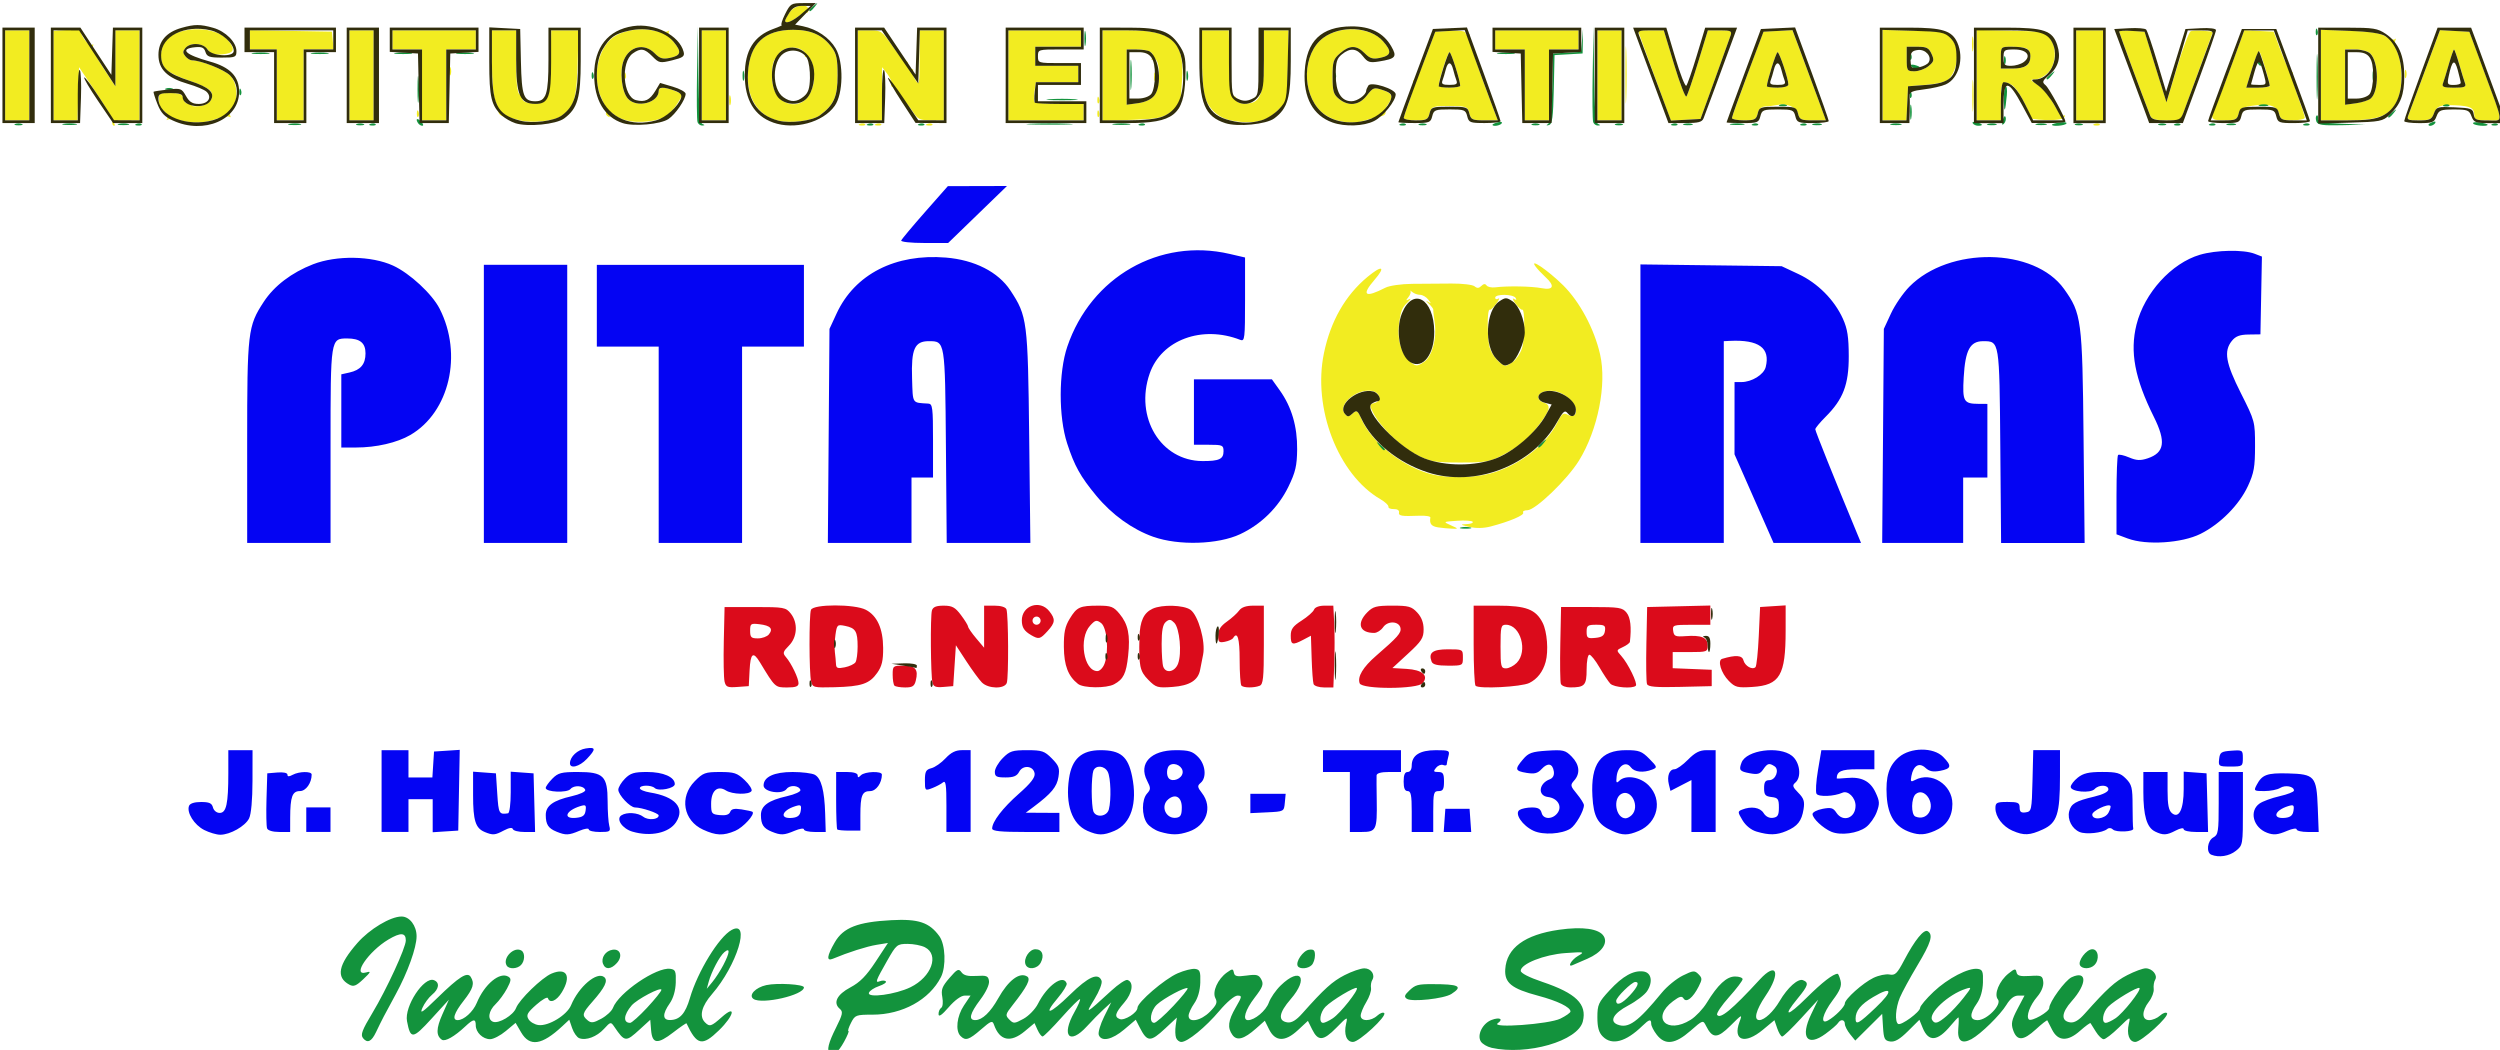 <?xml version="1.0" encoding="UTF-8" standalone="no"?>
<!-- Created with Inkscape (http://www.inkscape.org/) -->

<svg
   width="42.623mm"
   height="17.9mm"
   viewBox="0 0 42.623 17.9"
   version="1.1"
   id="svg1"
   xml:space="preserve"
   xmlns="http://www.w3.org/2000/svg"
   xmlns:svg="http://www.w3.org/2000/svg"><defs
     id="defs1" /><g
     id="layer1"
     transform="translate(-63.641,-92.365)"><g
       id="g8"
       transform="matrix(0.265,0,0,0.265,37.558,58.8)"><path
         style="fill:#f2ec21"
         d="m 190.944,160.589 c -0.433,-0.067 -0.561,-0.231 -0.492,-0.633 0.014,-0.08 -0.308,-0.132 -0.715,-0.115 -1.154,0.046 -1.349,0.013 -1.302,-0.222 0.025,-0.125 -0.12,-0.214 -0.336,-0.206 -0.209,0.007 -0.364,-0.061 -0.346,-0.152 0.018,-0.091 -0.217,-0.31 -0.523,-0.488 -2.715,-1.579 -4.362,-5.847 -3.625,-9.394 0.428,-2.062 1.374,-3.718 2.801,-4.903 0.945,-0.785 1.201,-0.677 0.451,0.189 -0.868,1.002 -0.616,1.184 0.699,0.506 0.258,-0.133 1.024,-0.243 1.73,-0.249 0.697,-0.006 1.835,-0.014 2.527,-0.019 0.693,-0.005 1.361,0.075 1.484,0.179 0.161,0.136 0.283,0.128 0.435,-0.025 0.139,-0.141 0.252,-0.153 0.333,-0.035 0.067,0.099 0.317,0.155 0.555,0.126 0.804,-0.1 2.332,-0.073 2.985,0.052 0.769,0.147 0.875,-0.142 0.259,-0.705 -0.214,-0.196 -0.495,-0.492 -0.623,-0.659 -0.505,-0.654 0.759,0.196 1.75,1.176 1.072,1.061 2.007,2.811 2.381,4.453 0.439,1.929 -0.141,4.849 -1.355,6.822 -0.751,1.222 -2.808,3.201 -3.327,3.201 -0.198,0 -0.319,0.069 -0.267,0.153 0.097,0.16 -0.864,0.57 -2.086,0.89 -0.46,0.121 -0.954,0.131 -1.384,0.028 -0.578,-0.138 -0.603,-0.162 -0.182,-0.177 0.267,-0.01 0.45,-0.077 0.406,-0.149 -0.044,-0.072 -0.494,-0.103 -1,-0.068 -0.919,0.063 -0.919,0.063 -0.406,0.293 0.494,0.221 0.497,0.229 0.081,0.217 -0.238,-0.007 -0.647,-0.045 -0.908,-0.085 z m 3.338,-3.458 c 1.83,-0.485 3.591,-1.812 4.317,-3.254 0.302,-0.601 0.408,-0.685 0.677,-0.54 0.636,0.345 0.752,-0.431 0.147,-0.992 -0.493,-0.457 -1.075,-0.639 -1.613,-0.502 -0.508,0.129 -0.553,0.56 -0.074,0.714 0.47,0.151 0.436,0.438 -0.151,1.246 -0.727,1.001 -1.374,1.562 -2.445,2.119 -0.866,0.45 -1.116,0.495 -2.769,0.495 -1.634,0 -1.915,-0.049 -2.79,-0.485 -1.008,-0.502 -2.335,-1.784 -2.81,-2.714 -0.26,-0.509 -0.256,-0.539 0.083,-0.629 0.52,-0.138 0.352,-0.72 -0.227,-0.788 -0.968,-0.114 -2.143,0.914 -1.684,1.473 0.184,0.224 0.247,0.223 0.504,-0.013 0.27,-0.248 0.32,-0.212 0.604,0.427 0.657,1.476 2.721,3.066 4.547,3.503 1.01,0.241 2.646,0.215 3.683,-0.06 z m -4.203,-7.212 c 0.489,-0.347 0.796,-1.514 0.654,-2.479 -0.061,-0.416 -0.104,-0.801 -0.094,-0.855 0.01,-0.054 -0.125,-0.233 -0.301,-0.396 -0.175,-0.164 -0.198,-0.219 -0.051,-0.122 0.233,0.153 0.237,0.136 0.03,-0.132 -0.131,-0.169 -0.368,-0.307 -0.528,-0.307 -0.16,0 -0.383,-0.08 -0.496,-0.177 -0.113,-0.097 -0.169,-0.124 -0.123,-0.06 0.046,0.064 -0.013,0.238 -0.131,0.386 -0.178,0.222 -0.17,0.246 0.045,0.134 0.143,-0.074 0.104,0.012 -0.086,0.192 -0.373,0.352 -0.446,0.534 -0.566,1.412 -0.119,0.875 0.112,1.792 0.569,2.255 0.486,0.493 0.576,0.506 1.078,0.149 z m 5.702,0.006 c 0.204,-0.145 0.457,-0.527 0.562,-0.848 0.186,-0.572 0.199,-2.603 0.016,-2.49 -0.051,0.031 -0.243,-0.145 -0.426,-0.392 -0.183,-0.247 -0.229,-0.385 -0.103,-0.306 0.153,0.096 0.188,0.076 0.106,-0.059 -0.155,-0.254 -1.314,-0.269 -1.314,-0.017 0,0.102 0.091,0.129 0.203,0.059 0.111,-0.07 0.053,0.075 -0.13,0.322 -0.183,0.247 -0.371,0.426 -0.419,0.397 -0.184,-0.111 -0.181,1.901 0.004,2.47 0.168,0.516 0.728,1.127 1.034,1.127 0.053,0 0.263,-0.119 0.467,-0.264 z M 105.655,134.621 c -0.011,-0.072 -0.011,-0.193 0.001,-0.268 0.012,-0.075 -0.465,-0.864 -1.061,-1.754 l -1.083,-1.618 -0.05,1.71 -0.05,1.71 h -0.772 -0.772 v -2.878 -2.878 l 0.936,-0.06 c 0.515,-0.033 0.901,-0.003 0.858,0.067 -0.129,0.21 0.48,1.019 0.675,0.897 0.104,-0.065 0.129,-0.029 0.06,0.084 -0.066,0.109 0.233,0.732 0.665,1.385 l 0.786,1.187 v -1.796 -1.796 h 0.779 0.779 v 2.895 2.895 h -0.875 c -0.54,0 -0.834,0.067 -0.768,0.175 0.059,0.097 0.063,0.175 0.01,0.175 -0.053,0 -0.106,-0.059 -0.117,-0.132 z m 48.095,0.012 c 0.125,-0.051 0.274,-0.044 0.332,0.014 0.058,0.058 -0.045,0.1 -0.227,0.092 -0.202,-0.008 -0.243,-0.05 -0.105,-0.106 z m 1.038,0 c 0.125,-0.051 0.274,-0.044 0.332,0.014 0.058,0.058 -0.045,0.1 -0.227,0.092 -0.202,-0.008 -0.243,-0.05 -0.105,-0.106 z m 3.288,0 c 0.125,-0.051 0.274,-0.044 0.332,0.014 0.058,0.058 -0.045,0.1 -0.227,0.092 -0.202,-0.008 -0.243,-0.05 -0.105,-0.106 z m 75.102,0 c 0.125,-0.051 0.274,-0.044 0.332,0.014 0.058,0.058 -0.045,0.1 -0.227,0.092 -0.202,-0.008 -0.243,-0.05 -0.105,-0.106 z m -123.171,-0.235 c -0.331,-0.079 -0.681,-0.098 -0.779,-0.042 -0.098,0.056 -0.12,0.037 -0.049,-0.042 0.142,-0.159 -0.189,-0.651 -0.364,-0.542 -0.061,0.038 -0.13,-0.2 -0.153,-0.528 -0.043,-0.595 -0.041,-0.597 0.715,-0.597 0.628,0 0.775,0.064 0.855,0.374 0.066,0.255 0.185,0.339 0.375,0.265 0.172,-0.067 0.236,-0.037 0.166,0.077 -0.073,0.12 0.086,0.166 0.449,0.13 0.665,-0.067 1.031,-0.527 0.762,-0.959 -0.099,-0.159 -0.699,-0.46 -1.333,-0.668 -0.634,-0.208 -1.312,-0.525 -1.506,-0.703 -0.512,-0.47 -0.477,-1.495 0.07,-2.015 0.889,-0.846 3.115,-0.798 3.864,0.083 0.523,0.616 0.422,0.86 -0.382,0.929 -0.505,0.043 -0.712,-0.027 -0.905,-0.307 -0.297,-0.429 -1.125,-0.486 -1.442,-0.1 -0.172,0.21 -0.172,0.316 0,0.526 0.118,0.145 0.309,0.263 0.422,0.263 0.568,0 2.09,0.602 2.454,0.97 0.477,0.484 0.555,1.543 0.152,2.082 -0.137,0.183 -0.2,0.412 -0.141,0.51 0.059,0.097 0.032,0.129 -0.06,0.071 -0.092,-0.058 -0.474,0.005 -0.849,0.141 -0.757,0.273 -1.42,0.297 -2.32,0.082 z m 21.799,-0.016 c -0.333,-0.097 -0.761,-0.198 -0.951,-0.224 -0.19,-0.026 -0.35,-0.16 -0.356,-0.297 -0.006,-0.137 -0.103,-0.471 -0.217,-0.742 -0.12,-0.286 -0.207,-1.336 -0.207,-2.5 v -2.006 h 0.779 0.779 v 1.828 c 0,1.871 0.092,2.454 0.362,2.285 0.084,-0.053 0.108,0.023 0.053,0.169 -0.068,0.18 0.039,0.3 0.334,0.376 0.568,0.144 1.079,0.026 1.024,-0.238 -0.024,-0.115 0.054,-0.189 0.173,-0.165 0.162,0.033 0.229,-0.5 0.265,-2.105 l 0.049,-2.149 h 0.878 0.878 l -0.061,2.157 c -0.065,2.291 -0.228,2.809 -1.058,3.356 -0.514,0.339 -1.968,0.476 -2.723,0.256 z m 6.949,0.029 c -0.318,-0.081 -0.665,-0.235 -0.77,-0.342 -0.253,-0.256 -0.523,-0.25 -0.365,0.008 0.077,0.126 0.047,0.155 -0.079,0.076 -0.111,-0.07 -0.165,-0.189 -0.119,-0.264 0.046,-0.075 -0.07,-0.442 -0.257,-0.814 -0.623,-1.238 -0.371,-3.026 0.546,-3.882 0.566,-0.528 1.779,-0.782 2.716,-0.568 0.41,0.093 0.838,0.116 0.951,0.051 0.113,-0.066 0.149,-0.056 0.08,0.021 -0.069,0.077 0.071,0.376 0.31,0.664 0.533,0.642 0.476,0.875 -0.253,1.026 -0.453,0.094 -0.641,0.036 -0.974,-0.302 -0.661,-0.67 -1.613,-0.455 -1.981,0.446 -0.283,0.692 -0.143,2.023 0.261,2.475 0.565,0.633 1.984,0.273 1.984,-0.503 0,-0.26 0.467,-0.251 1.082,0.022 l 0.477,0.211 -0.339,0.561 c -0.186,0.308 -0.522,0.683 -0.747,0.832 -0.509,0.338 -1.757,0.479 -2.522,0.283 z m 9.695,4.7e-4 c -1.288,-0.328 -2.004,-1.496 -1.903,-3.106 0.115,-1.838 1.065,-2.729 2.909,-2.729 1.158,0 1.9,0.341 2.491,1.144 0.293,0.398 0.364,0.748 0.364,1.785 0,1.377 -0.233,1.904 -1.135,2.57 -0.498,0.367 -1.915,0.541 -2.726,0.335 z m 1.862,-1.404 c 0.185,-0.188 0.389,-0.627 0.454,-0.977 0.138,-0.747 -0.12,-1.773 -0.428,-1.704 -0.118,0.026 -0.166,-0.032 -0.106,-0.131 0.06,-0.099 -0.082,-0.267 -0.316,-0.376 -0.543,-0.251 -1.421,0.022 -1.387,0.431 0.013,0.157 -0.043,0.244 -0.125,0.193 -0.228,-0.143 -0.385,0.736 -0.277,1.553 0.162,1.227 1.405,1.801 2.186,1.01 z m 27.304,1.4 c -0.819,-0.161 -1.46,-0.76 -1.683,-1.573 -0.095,-0.345 -0.172,-1.436 -0.173,-2.425 l -9.6e-4,-1.798 h 0.86 0.86 l 0.049,2.149 c 0.036,1.605 0.103,2.138 0.265,2.105 0.119,-0.024 0.197,0.05 0.173,0.165 -0.053,0.255 0.452,0.384 0.979,0.249 0.603,-0.154 0.795,-0.836 0.795,-2.835 v -1.834 h 0.792 0.792 l -0.046,2.446 c -0.025,1.345 -0.097,2.413 -0.161,2.374 -0.063,-0.04 -0.296,0.123 -0.517,0.361 -0.637,0.687 -1.603,0.886 -2.984,0.615 z m 6.828,-0.005 c -0.316,-0.076 -0.773,-0.324 -1.017,-0.552 -1.282,-1.198 -1.21,-3.758 0.134,-4.755 1.119,-0.831 3.09,-0.702 3.883,0.254 0.542,0.653 0.487,0.885 -0.244,1.036 -0.453,0.094 -0.641,0.036 -0.974,-0.302 -0.524,-0.531 -0.974,-0.53 -1.584,0.002 -0.432,0.376 -0.483,0.536 -0.483,1.509 0,0.93 0.059,1.137 0.406,1.421 0.622,0.511 1.306,0.429 1.803,-0.214 0.404,-0.523 0.45,-0.538 1.041,-0.34 0.619,0.207 0.68,0.444 0.259,1.001 -0.084,0.11 -0.13,0.298 -0.103,0.417 0.027,0.119 -0.106,0.238 -0.297,0.265 -0.19,0.026 -0.618,0.135 -0.951,0.241 -0.677,0.216 -1.038,0.219 -1.873,0.019 z m -85.689,-2.896 v -2.895 h 0.779 0.779 v 2.895 2.895 h -0.779 -0.779 z m 17.478,0.614 v -2.281 h -0.865 -0.865 v -0.619 -0.619 l 2.639,0.048 2.639,0.048 0.054,0.57 0.054,0.57 h -0.963 -0.963 v 2.281 2.281 h -0.865 -0.865 z m 4.672,-0.614 v -2.895 h 0.779 0.779 v 2.895 2.895 h -0.779 -0.779 z m 4.672,0.614 v -2.281 h -0.952 -0.952 v -0.614 -0.614 h 2.682 2.682 v 0.614 0.614 h -0.952 -0.952 v 2.281 2.281 h -0.779 -0.779 z m 17.997,-0.614 v -2.895 h 0.779 0.779 v 2.895 2.895 h -0.779 -0.779 z m 10.037,0 v -2.895 h 0.768 c 0.742,0 0.792,0.035 1.493,1.049 0.399,0.577 0.785,1.012 0.857,0.967 0.072,-0.045 0.12,0.055 0.107,0.223 -0.013,0.169 0.079,0.284 0.205,0.257 0.126,-0.026 0.18,0.033 0.12,0.131 -0.06,0.099 0.012,0.355 0.16,0.57 0.252,0.364 0.27,0.271 0.27,-1.403 v -1.793 h 0.779 0.779 v 2.895 2.895 l -0.822,-0.002 c -0.749,-0.002 -0.857,-0.057 -1.217,-0.621 -0.217,-0.34 -0.462,-0.577 -0.543,-0.526 -0.081,0.051 -0.137,-0.045 -0.124,-0.213 0.013,-0.168 -0.065,-0.288 -0.172,-0.268 -0.108,0.02 -0.186,-0.098 -0.173,-0.263 0.013,-0.165 -0.072,-0.281 -0.187,-0.258 -0.116,0.023 -0.175,-0.056 -0.133,-0.175 0.043,-0.119 -0.075,-0.415 -0.262,-0.656 l -0.339,-0.439 -0.004,1.71 -0.004,1.71 h -0.779 -0.779 z m 9.691,0 v -2.895 h 2.336 2.336 v 0.526 0.526 h -1.471 -1.471 v 0.614 0.614 h 1.384 1.384 v 0.526 0.526 h -1.365 -1.365 l -0.086,0.57 c -0.047,0.314 -0.051,0.629 -0.009,0.702 0.042,0.072 0.772,0.132 1.623,0.132 h 1.547 v 0.526 0.526 h -2.423 -2.423 z m 6.057,0.015 v -2.91 l 1.687,2.7e-4 c 2.809,4.6e-4 3.592,0.721 3.433,3.157 -0.105,1.602 -0.149,1.912 -0.269,1.878 -0.051,-0.015 -0.323,0.129 -0.603,0.32 -0.412,0.279 -0.873,0.358 -2.379,0.405 l -1.869,0.059 z m 3.329,1.292 c 0.461,-0.578 0.385,-2.627 -0.086,-2.332 -0.112,0.07 -0.13,0.028 -0.046,-0.108 0.189,-0.31 -0.217,-0.528 -0.99,-0.531 l -0.649,-0.003 v 1.777 1.777 l 0.734,-0.1 c 0.458,-0.062 0.848,-0.243 1.038,-0.481 z m -0.014,-1.22 c 0,-0.241 0.039,-0.34 0.087,-0.219 0.048,0.121 0.048,0.318 0,0.439 -0.048,0.121 -0.087,0.022 -0.087,-0.219 z m 16.066,2.675 c 5e-5,-0.072 0.16,-0.557 0.355,-1.078 0.195,-0.521 0.313,-1.058 0.261,-1.193 -0.051,-0.136 -0.026,-0.205 0.056,-0.153 0.082,0.051 0.42,-0.635 0.751,-1.526 l 0.601,-1.619 0.978,-0.053 c 0.632,-0.034 0.978,0.016 0.978,0.142 0,0.107 0.077,0.146 0.171,0.087 0.094,-0.059 0.13,0.002 0.079,0.136 -0.076,0.2 0.528,2.014 1.634,4.906 l 0.184,0.482 h -0.858 c -0.77,0 -0.869,-0.045 -0.966,-0.439 -0.11,-0.443 -0.193,-0.475 -1.282,-0.482 -1.062,-0.007 -1.172,0.034 -1.282,0.482 -0.096,0.386 -0.201,0.439 -0.884,0.439 -0.426,0 -0.775,-0.059 -0.775,-0.132 z m 3.634,-2.094 c 0,-0.342 -0.583,-2.16 -0.692,-2.16 -0.109,0 -0.692,1.819 -0.692,2.16 0,0.066 0.311,0.12 0.692,0.12 0.381,0 0.692,-0.054 0.692,-0.12 z m 4.153,-0.055 v -2.281 h -0.952 -0.952 v -0.614 -0.614 h 2.682 2.682 v 0.614 0.614 h -0.952 -0.952 v 2.281 2.281 h -0.779 -0.779 z m 4.672,-0.614 v -2.895 h 0.779 0.779 v 2.895 2.895 h -0.779 -0.779 z m 1.801,0 c -2e-4,-1.64 0.026,-2.335 0.058,-1.544 0.032,0.791 0.032,2.133 3.6e-4,2.982 -0.032,0.849 -0.058,0.202 -0.058,-1.439 z m 2.452,1.631 c -0.261,-0.704 -0.74,-2.01 -1.063,-2.902 l -0.588,-1.623 h 0.835 0.835 l 0.664,2.196 c 0.365,1.208 0.72,2.135 0.788,2.061 0.068,-0.074 0.407,-1.062 0.753,-2.196 l 0.63,-2.061 h 0.784 c 0.67,0 0.77,0.045 0.685,0.307 -0.055,0.169 -0.514,1.452 -1.021,2.851 l -0.921,2.544 -0.953,0.052 -0.953,0.052 z m 4.4,1.132 c 6e-4,-0.072 0.456,-1.355 1.013,-2.851 l 1.012,-2.719 0.934,-0.05 0.934,-0.05 0.641,1.717 c 0.353,0.944 0.839,2.25 1.08,2.901 l 0.439,1.184 h -0.845 c -0.75,0 -0.857,-0.048 -0.95,-0.425 -0.11,-0.444 -0.736,-0.69 -1.403,-0.551 -0.19,0.04 -0.513,0.078 -0.717,0.085 -0.245,0.009 -0.407,0.162 -0.479,0.452 -0.096,0.386 -0.201,0.439 -0.884,0.439 -0.426,0 -0.775,-0.059 -0.774,-0.132 z m 3.633,-2.177 c 0,-0.353 -0.577,-2.077 -0.695,-2.077 -0.093,0 -0.689,1.893 -0.689,2.19 0,0.05 0.311,0.09 0.692,0.09 0.41,0 0.692,-0.083 0.692,-0.204 z m 6.057,-0.599 v -2.908 l 2.152,0.049 c 1.183,0.027 2.119,0.103 2.078,0.169 -0.04,0.066 0.041,0.216 0.18,0.333 0.598,0.503 0.47,2.094 -0.215,2.672 -0.147,0.124 -0.781,0.265 -1.409,0.313 l -1.142,0.088 -0.051,1.096 -0.051,1.096 h -0.77 -0.77 z m 2.96,-0.58 c 0.355,-0.291 0.378,-0.384 0.196,-0.789 -0.173,-0.384 -0.32,-0.459 -0.902,-0.459 h -0.696 v 0.789 c 0,0.753 0.023,0.789 0.5,0.789 0.275,0 0.681,-0.149 0.902,-0.33 z m 2.813,1.909 c 0,-0.917 0.029,-1.292 0.065,-0.833 0.036,0.458 0.036,1.208 0,1.667 -0.036,0.458 -0.065,0.083 -0.065,-0.833 z m 0.284,-1.331 v -2.91 l 2.324,0.057 c 1.278,0.031 2.293,0.088 2.256,0.126 -0.038,0.038 0.046,0.235 0.185,0.436 0.407,0.589 0.323,1.638 -0.171,2.139 -0.234,0.237 -0.603,0.431 -0.822,0.431 -0.363,6e-4 -0.351,0.029 0.147,0.337 0.299,0.185 0.758,0.735 1.02,1.222 0.262,0.487 0.554,0.836 0.651,0.776 0.102,-0.064 0.121,-0.022 0.046,0.102 -0.083,0.136 -0.523,0.198 -1.232,0.175 -0.607,-0.02 -1.064,-0.1 -1.017,-0.178 0.138,-0.226 -0.758,-1.878 -1.126,-2.078 -0.623,-0.338 -0.704,-0.218 -0.704,1.046 v 1.228 h -0.779 -0.779 z m 3.253,-0.634 c 0.297,-0.301 0.257,-0.961 -0.066,-1.086 -0.151,-0.059 -0.579,-0.106 -0.952,-0.106 -0.676,0 -0.678,0.002 -0.678,0.702 v 0.702 h 0.744 c 0.409,0 0.838,-0.095 0.952,-0.211 z m 3.149,0.649 v -2.895 h 0.865 0.865 v 2.895 2.895 h -0.865 -0.865 z m 4.763,2.588 c -0.546,-1.399 -1.994,-5.322 -1.994,-5.401 0,-0.055 0.367,-0.076 0.817,-0.047 l 0.817,0.053 0.704,2.27 0.704,2.27 0.679,-2.246 c 0.373,-1.235 0.771,-2.282 0.884,-2.326 0.113,-0.044 0.48,-0.055 0.816,-0.024 l 0.611,0.056 -0.764,2.105 c -0.42,1.158 -0.888,2.441 -1.04,2.851 l -0.276,0.746 h -0.919 c -0.714,0 -0.946,-0.068 -1.039,-0.307 z m 3.976,-0.115 c 0,-0.232 0.05,-0.39 0.111,-0.352 0.061,0.038 0.528,-1.077 1.038,-2.478 l 0.927,-2.547 0.946,0.049 0.946,0.049 0.503,1.356 c 0.277,0.746 0.57,1.314 0.652,1.263 0.082,-0.052 0.109,0.013 0.06,0.143 -0.049,0.13 0.107,0.768 0.348,1.417 0.241,0.649 0.438,1.256 0.438,1.351 0,0.094 -0.349,0.171 -0.775,0.171 -0.675,0 -0.789,-0.055 -0.88,-0.423 -0.127,-0.514 -0.629,-0.666 -1.704,-0.516 -0.65,0.09 -0.818,0.188 -0.901,0.525 -0.089,0.361 -0.206,0.414 -0.906,0.414 -0.733,0 -0.803,-0.037 -0.803,-0.422 z m 3.72,-1.788 c 0,-0.229 -0.565,-2.096 -0.668,-2.209 -0.061,-0.066 -0.276,0.427 -0.478,1.096 l -0.368,1.217 h 0.757 c 0.416,0 0.757,-0.047 0.757,-0.105 z m 3.288,-0.704 v -2.914 l 1.86,0.069 c 1.387,0.051 1.974,0.146 2.307,0.371 0.246,0.166 0.511,0.243 0.59,0.17 0.079,-0.073 0.093,-0.042 0.031,0.069 -0.062,0.11 0.003,0.483 0.145,0.828 0.35,0.848 0.328,2.338 -0.045,3.094 -0.465,0.943 -1.206,1.227 -3.201,1.228 l -1.687,2.7e-4 z m 3.204,1.509 c 0.543,-0.457 0.53,-2.329 -0.021,-2.887 -0.148,-0.15 -0.565,-0.269 -0.945,-0.269 h -0.68 v 1.777 1.777 l 0.699,-0.095 c 0.384,-0.052 0.811,-0.189 0.947,-0.304 z m 2.418,1.098 c 0.067,-0.169 0.554,-1.475 1.083,-2.902 l 0.962,-2.595 0.943,0.052 0.943,0.052 0.91,2.46 c 1.337,3.615 1.305,3.242 0.278,3.242 -0.753,0 -0.877,-0.048 -0.877,-0.341 0,-0.454 -0.242,-0.581 -1.193,-0.625 -1.008,-0.046 -1.219,0.036 -1.412,0.55 -0.133,0.354 -0.274,0.415 -0.957,0.415 -0.694,0 -0.785,-0.041 -0.68,-0.307 z m 3.658,-2.068 c -0.056,-0.148 -0.226,-0.701 -0.377,-1.228 -0.151,-0.527 -0.303,-0.958 -0.337,-0.958 -0.034,0 -0.186,0.431 -0.337,0.958 -0.151,0.527 -0.321,1.08 -0.377,1.228 -0.083,0.219 0.051,0.27 0.714,0.27 0.663,0 0.797,-0.051 0.714,-0.27 z m -131.782,1.922 c 0.008,-0.204 0.049,-0.246 0.105,-0.106 0.05,0.127 0.044,0.278 -0.014,0.336 -0.058,0.058 -0.098,-0.045 -0.091,-0.23 z m 43.78,0 c 0.008,-0.204 0.049,-0.246 0.105,-0.106 0.05,0.127 0.044,0.278 -0.014,0.336 -0.058,0.058 -0.098,-0.045 -0.091,-0.23 z m -23.687,-0.863 c 0.004,-0.289 0.042,-0.387 0.086,-0.216 0.044,0.171 0.041,0.408 -0.006,0.526 -0.047,0.119 -0.083,-0.021 -0.08,-0.31 z m 23.687,-0.015 c 0.008,-0.204 0.049,-0.246 0.105,-0.106 0.05,0.127 0.044,0.278 -0.014,0.336 -0.058,0.058 -0.098,-0.045 -0.091,-0.23 z M 138.568,131.492 c 0.008,-0.204 0.049,-0.246 0.105,-0.106 0.05,0.127 0.044,0.278 -0.014,0.336 -0.058,0.058 -0.098,-0.045 -0.091,-0.23 z m 114.569,-0.073 c 0,-0.241 0.039,-0.34 0.087,-0.219 0.048,0.121 0.048,0.318 0,0.439 -0.048,0.121 -0.087,0.022 -0.087,-0.219 z m -125.804,-0.175 c 0,-0.241 0.039,-0.34 0.087,-0.219 0.048,0.121 0.048,0.318 0,0.439 -0.048,0.121 -0.087,0.022 -0.087,-0.219 z m 97.963,-1.754 c 0,-0.434 0.034,-0.612 0.075,-0.395 0.041,0.217 0.041,0.572 0,0.789 -0.041,0.217 -0.075,0.04 -0.075,-0.395 z m -76.36,-1.497 c 0,-0.052 0.126,-0.288 0.279,-0.526 0.315,-0.488 1.22,-0.619 1.22,-0.177 0,0.14 -0.056,0.221 -0.124,0.178 -0.068,-0.043 -0.321,0.079 -0.561,0.271 -0.416,0.332 -0.815,0.456 -0.815,0.255 z"
         id="path12" /><path
         style="fill:#db0b1b"
         d="m 145.042,170.505 c -0.054,-0.222 -0.076,-1.391 -0.049,-2.597 l 0.05,-2.193 h 1.962 c 1.854,0 1.981,0.023 2.293,0.414 0.479,0.6 0.429,1.52 -0.113,2.068 -0.391,0.397 -0.414,0.483 -0.194,0.738 0.351,0.407 0.81,1.36 0.81,1.683 0,0.203 -0.186,0.272 -0.735,0.271 -0.775,-10e-4 -0.764,0.009 -1.75,-1.621 -0.438,-0.724 -0.607,-0.59 -0.664,0.526 l -0.052,1.009 -0.73,0.054 c -0.639,0.047 -0.742,0.004 -0.829,-0.351 z m 2.85,-3.028 c 0.296,-0.362 0.105,-0.572 -0.598,-0.655 -0.567,-0.067 -0.607,-0.039 -0.607,0.419 0,0.424 0.068,0.491 0.498,0.491 0.274,0 0.592,-0.115 0.707,-0.255 z m 2.719,3.029 c -0.132,-0.542 -0.139,-4.265 -0.01,-4.608 0.144,-0.379 2.811,-0.383 3.532,-0.005 0.728,0.382 1.103,1.209 1.112,2.453 0.005,0.818 -0.08,1.176 -0.382,1.605 -0.496,0.706 -1.009,0.878 -2.747,0.923 -1.339,0.035 -1.411,0.017 -1.505,-0.369 z m 2.856,-1.241 c 0.075,-0.119 0.136,-0.572 0.136,-1.006 0,-0.978 -0.13,-1.194 -0.8,-1.33 -0.506,-0.103 -0.533,-0.078 -0.625,0.567 -0.053,0.371 -0.07,0.872 -0.039,1.113 0.031,0.241 0.063,0.587 0.071,0.767 0.012,0.275 0.105,0.31 0.568,0.217 0.305,-0.062 0.615,-0.21 0.69,-0.329 z m 2.506,1.508 c -0.063,-0.064 -0.115,-0.38 -0.115,-0.702 0,-0.566 0.022,-0.585 0.698,-0.585 0.77,0 0.968,0.242 0.789,0.965 -0.088,0.357 -0.215,0.438 -0.682,0.438 -0.315,0 -0.625,-0.053 -0.689,-0.117 z m 2.446,-0.181 c -0.116,-0.461 -0.145,-4.297 -0.035,-4.658 0.067,-0.222 0.275,-0.307 0.753,-0.307 0.548,0 0.737,0.102 1.113,0.602 0.249,0.331 0.456,0.667 0.46,0.746 0.004,0.079 0.237,0.417 0.519,0.751 l 0.512,0.607 v -1.353 -1.353 h 0.674 c 0.402,0 0.709,0.094 0.762,0.234 0.13,0.345 0.148,4.404 0.021,4.741 -0.152,0.401 -1.194,0.379 -1.602,-0.035 -0.175,-0.178 -0.623,-0.789 -0.995,-1.358 l -0.676,-1.035 -0.086,1.315 -0.086,1.315 -0.626,0.053 c -0.486,0.041 -0.644,-0.018 -0.706,-0.263 z m 9.366,0.073 c -0.639,-0.501 -0.902,-1.187 -0.913,-2.379 -0.008,-0.931 0.072,-1.32 0.375,-1.817 0.461,-0.757 0.649,-0.842 1.848,-0.842 0.811,0 0.975,0.063 1.356,0.522 0.557,0.671 0.7,1.363 0.556,2.699 -0.123,1.149 -0.302,1.512 -0.904,1.837 -0.493,0.266 -1.968,0.253 -2.317,-0.021 z m 1.706,-1.31 c 0.291,-0.79 0.158,-2.327 -0.226,-2.612 -0.291,-0.216 -0.372,-0.196 -0.708,0.171 -0.746,0.816 -0.408,2.923 0.47,2.923 0.158,0 0.367,-0.217 0.464,-0.482 z m 2.813,1.043 c -0.548,-0.556 -0.618,-0.893 -0.568,-2.747 0.028,-1.034 0.273,-1.563 0.848,-1.829 0.606,-0.28 1.995,-0.24 2.432,0.07 0.503,0.357 0.983,2.054 0.815,2.88 -0.07,0.345 -0.157,0.785 -0.192,0.978 -0.124,0.681 -0.676,1.025 -1.77,1.105 -0.972,0.071 -1.071,0.042 -1.564,-0.457 z m 1.916,-1.043 c 0.252,-0.661 0.103,-2.275 -0.242,-2.625 -0.23,-0.233 -0.326,-0.243 -0.547,-0.057 -0.194,0.163 -0.268,0.555 -0.268,1.418 0,0.656 0.047,1.317 0.105,1.47 0.172,0.454 0.749,0.329 0.953,-0.205 z m 4.076,1.418 c -0.063,-0.064 -0.115,-0.814 -0.115,-1.667 0,-1.384 -0.141,-1.852 -0.42,-1.395 -0.052,0.085 -0.29,0.192 -0.529,0.239 -0.381,0.074 -0.435,0.023 -0.435,-0.406 0,-0.354 0.156,-0.601 0.562,-0.889 0.309,-0.22 0.664,-0.541 0.789,-0.714 0.151,-0.21 0.452,-0.314 0.908,-0.314 h 0.682 v 2.525 c 0,2.141 -0.042,2.541 -0.274,2.631 -0.364,0.142 -1.024,0.136 -1.168,-0.011 z m 4.641,-0.102 c -0.043,-0.121 -0.099,-0.87 -0.124,-1.665 l -0.046,-1.445 -0.496,0.261 c -0.696,0.367 -0.802,0.332 -0.802,-0.263 0,-0.422 0.137,-0.612 0.7,-0.972 0.385,-0.247 0.744,-0.563 0.797,-0.704 0.058,-0.153 0.327,-0.256 0.669,-0.256 h 0.572 l 0.058,1.125 c 0.032,0.619 0.033,1.803 0.002,2.631 l -0.056,1.506 h -0.598 c -0.329,0 -0.633,-0.099 -0.676,-0.219 z m 2.967,-0.046 c -0.159,-0.421 0.209,-1.04 1.058,-1.774 1.387,-1.2 1.626,-1.472 1.568,-1.781 -0.085,-0.454 -0.818,-0.49 -1.118,-0.054 -0.139,0.201 -0.397,0.365 -0.575,0.365 -0.943,0 -1.149,-0.61 -0.445,-1.324 0.369,-0.374 0.582,-0.431 1.614,-0.431 1.048,0 1.238,0.053 1.6,0.443 0.277,0.299 0.411,0.651 0.411,1.083 0,0.556 -0.131,0.76 -1.004,1.564 l -1.004,0.925 0.908,0.054 c 1.024,0.06 1.442,0.428 1.042,0.916 -0.327,0.399 -3.905,0.41 -4.055,0.013 z m 7.455,0.156 c -0.068,-0.069 -0.123,-1.257 -0.123,-2.64 v -2.514 h 1.566 c 1.806,0 2.432,0.239 2.871,1.099 0.292,0.571 0.388,1.825 0.194,2.521 -0.178,0.638 -0.538,1.102 -1.051,1.354 -0.517,0.254 -3.244,0.396 -3.457,0.18 z m 2.645,-1.47 c 0.736,-0.747 0.255,-2.456 -0.692,-2.456 -0.317,0 -0.346,0.117 -0.346,1.403 0,1.286 0.029,1.403 0.346,1.403 0.19,0 0.502,-0.158 0.692,-0.351 z m 2.845,1.351 c -0.048,-0.125 -0.065,-1.29 -0.038,-2.588 l 0.049,-2.359 h 1.962 c 1.783,0 1.989,0.034 2.255,0.367 0.25,0.313 0.32,0.938 0.211,1.873 -0.009,0.074 -0.212,0.226 -0.451,0.336 -0.43,0.199 -0.432,0.205 -0.106,0.566 0.44,0.488 1.073,1.785 0.938,1.922 -0.204,0.207 -1.41,0.109 -1.639,-0.133 -0.126,-0.133 -0.441,-0.607 -0.7,-1.053 -0.259,-0.446 -0.551,-0.811 -0.649,-0.811 -0.099,0 -0.177,0.417 -0.177,0.946 0,1.027 -0.121,1.159 -1.058,1.159 -0.281,0 -0.549,-0.103 -0.597,-0.228 z m 2.835,-3.412 c 0.049,-0.346 -0.021,-0.395 -0.562,-0.395 -0.548,0 -0.618,0.051 -0.618,0.45 0,0.402 0.06,0.444 0.562,0.395 0.431,-0.042 0.575,-0.147 0.618,-0.45 z m 2.705,3.418 c -0.049,-0.129 -0.067,-1.295 -0.04,-2.593 l 0.049,-2.359 2.033,-0.049 2.033,-0.049 v 0.62 0.62 h -1.223 c -1.167,0 -1.221,0.018 -1.168,0.392 0.049,0.345 0.142,0.385 0.787,0.338 1.037,-0.077 1.432,0.088 1.432,0.598 0,0.408 -0.049,0.427 -1.125,0.427 h -1.125 v 0.519 0.519 l 1.255,0.051 1.255,0.051 v 0.526 0.526 l -2.037,0.049 c -1.572,0.038 -2.057,-0.004 -2.125,-0.184 z m 5.26,-0.203 c -0.494,-0.501 -0.742,-1.321 -0.428,-1.416 0.872,-0.263 1.287,-0.234 1.372,0.093 0.095,0.368 0.577,0.641 0.777,0.439 0.067,-0.068 0.161,-0.966 0.209,-1.995 l 0.086,-1.872 0.822,-0.053 0.822,-0.053 -9.7e-4,1.632 c -0.002,2.877 -0.37,3.502 -2.131,3.616 -0.975,0.063 -1.116,0.027 -1.528,-0.391 z m -19.119,-1.241 c -0.218,-0.575 0.07,-0.789 1.057,-0.789 0.948,0 0.957,0.005 0.957,0.526 0,0.521 -0.009,0.526 -0.957,0.526 -0.691,0 -0.985,-0.073 -1.057,-0.263 z m -25.76,-1.701 c -0.447,-0.257 -0.6,-0.495 -0.603,-0.941 -0.007,-0.96 1.158,-1.361 1.761,-0.606 0.415,0.519 0.396,0.738 -0.111,1.293 -0.474,0.518 -0.554,0.538 -1.047,0.255 z m 0.606,-0.931 c 0,-0.145 -0.117,-0.263 -0.26,-0.263 -0.143,0 -0.26,0.118 -0.26,0.263 0,0.145 0.117,0.263 0.26,0.263 0.143,0 0.26,-0.118 0.26,-0.263 z"
         id="path11" /><path
         style="fill:#0404f3"
         d="m 240.694,181.65 c -0.343,-0.141 -0.254,-0.903 0.13,-1.112 0.315,-0.171 0.346,-0.367 0.346,-2.199 v -2.011 h 0.779 0.779 v 2.356 c 0,2.336 -0.004,2.359 -0.456,2.719 -0.43,0.343 -1.091,0.446 -1.577,0.247 z m -129.135,-1.594 c -0.635,-0.322 -1.134,-1.116 -0.972,-1.545 0.061,-0.16 0.343,-0.252 0.773,-0.252 0.532,0 0.697,0.075 0.768,0.351 0.052,0.201 0.236,0.351 0.431,0.351 0.43,0 0.557,-0.586 0.557,-2.566 v -1.469 h 0.779 0.779 l -0.003,1.974 c -0.002,1.222 -0.085,2.141 -0.219,2.412 -0.247,0.502 -1.218,1.052 -1.855,1.052 -0.238,0 -0.705,-0.138 -1.038,-0.307 z m 18.051,0.131 c -0.591,-0.241 -0.747,-0.735 -0.747,-2.366 v -1.513 l 0.735,0.054 0.735,0.054 0.086,1.316 c 0.084,1.284 0.116,1.342 0.692,1.254 0.098,-0.015 0.173,-0.603 0.173,-1.352 v -1.326 l 0.735,0.054 0.735,0.054 0.049,1.886 0.049,1.886 h -0.684 c -0.376,0 -0.711,-0.084 -0.745,-0.186 -0.039,-0.12 -0.244,-0.089 -0.577,0.087 -0.58,0.307 -0.705,0.317 -1.24,0.098 z m 4.623,-0.019 c -0.531,-0.215 -0.691,-0.461 -0.694,-1.067 -0.003,-0.598 0.474,-0.945 1.677,-1.217 0.514,-0.117 0.899,-0.295 0.864,-0.4 -0.093,-0.286 -0.73,-0.327 -0.948,-0.061 -0.215,0.263 -1.596,0.205 -1.596,-0.067 0,-0.091 0.191,-0.359 0.425,-0.596 0.371,-0.376 0.58,-0.431 1.644,-0.431 1.649,0 1.91,0.257 1.914,1.886 0.001,0.651 0.049,1.362 0.107,1.579 0.096,0.363 0.046,0.395 -0.608,0.395 -0.392,0 -0.712,-0.075 -0.712,-0.166 0,-0.092 -0.27,-0.052 -0.6,0.088 -0.687,0.291 -0.878,0.299 -1.472,0.059 z m 1.869,-1.356 c 0.05,-0.358 0.005,-0.395 -0.346,-0.286 -0.936,0.291 -1.134,0.836 -0.274,0.752 0.438,-0.043 0.575,-0.146 0.62,-0.466 z m 3.018,1.356 c -0.659,-0.193 -1.082,-0.816 -0.714,-1.052 0.349,-0.224 1.058,-0.177 1.41,0.094 0.315,0.242 0.987,0.183 0.987,-0.087 0,-0.145 -1.087,-0.511 -1.522,-0.513 -0.316,-10e-4 -1.074,-0.807 -1.074,-1.141 0,-0.153 0.191,-0.473 0.425,-0.71 0.354,-0.359 0.593,-0.431 1.432,-0.431 1.033,0 1.777,0.326 1.777,0.779 0,0.275 -1.05,0.482 -1.289,0.254 -0.22,-0.209 -0.96,-0.201 -0.96,0.011 0,0.092 0.292,0.215 0.649,0.273 1.636,0.266 2.277,0.991 1.684,1.908 -0.45,0.697 -1.636,0.956 -2.805,0.614 z m 4.535,-0.133 c -1.271,-0.585 -1.53,-2.099 -0.533,-3.11 0.538,-0.546 0.677,-0.596 1.626,-0.596 0.912,0 1.104,0.063 1.588,0.521 0.303,0.287 0.501,0.603 0.441,0.702 -0.153,0.251 -1.233,0.226 -1.65,-0.038 -0.541,-0.343 -0.949,0.023 -0.949,0.851 0,0.642 0.033,0.686 0.564,0.738 0.378,0.037 0.596,-0.031 0.662,-0.206 0.073,-0.193 0.265,-0.235 0.734,-0.162 0.349,0.055 0.665,0.125 0.702,0.157 0.179,0.154 -0.595,1.004 -1.113,1.223 -0.77,0.326 -1.229,0.309 -2.072,-0.08 z m 4.421,0.133 c -0.531,-0.215 -0.691,-0.461 -0.694,-1.067 -0.003,-0.598 0.474,-0.945 1.677,-1.217 0.515,-0.117 0.898,-0.295 0.864,-0.4 -0.099,-0.3 -0.684,-0.342 -0.888,-0.063 -0.279,0.382 -1.482,0.2 -1.482,-0.224 0,-0.554 0.675,-0.868 1.867,-0.868 0.604,0 1.245,0.08 1.425,0.177 0.416,0.226 0.624,1 0.67,2.498 l 0.036,1.184 h -0.701 c -0.386,0 -0.701,-0.075 -0.701,-0.166 0,-0.092 -0.27,-0.052 -0.6,0.088 -0.687,0.291 -0.878,0.299 -1.472,0.059 z m 1.869,-1.356 c 0.05,-0.358 0.005,-0.395 -0.346,-0.286 -0.912,0.284 -1.041,0.853 -0.171,0.751 0.331,-0.039 0.476,-0.169 0.517,-0.465 z m 18.428,1.295 c -0.979,-0.432 -1.416,-1.69 -1.168,-3.365 0.186,-1.261 0.807,-1.817 2.027,-1.817 1.285,0 1.767,0.398 2.029,1.678 0.357,1.744 -0.068,3.06 -1.135,3.512 -0.721,0.305 -1.047,0.304 -1.753,-0.007 z m 1.392,-1.367 c 0.166,-0.63 0.125,-2.054 -0.07,-2.424 -0.216,-0.409 -0.781,-0.447 -0.927,-0.062 -0.058,0.153 -0.105,0.738 -0.105,1.301 0,0.563 0.047,1.149 0.105,1.301 0.163,0.432 0.874,0.348 0.997,-0.117 z m 3.275,1.428 c -0.305,-0.089 -0.675,-0.337 -0.822,-0.549 -0.346,-0.5 -0.343,-1.512 0.005,-1.902 0.247,-0.277 0.247,-0.353 5.8e-4,-0.837 -0.562,-1.103 0.245,-1.955 1.85,-1.955 0.839,0 1.079,0.072 1.432,0.431 0.482,0.488 0.567,1.337 0.168,1.672 -0.225,0.189 -0.214,0.271 0.086,0.659 0.701,0.904 0.294,2.091 -0.85,2.477 -0.681,0.23 -1.097,0.231 -1.87,0.005 z m 1.42,-1.558 c 0,-0.669 -0.408,-0.913 -0.874,-0.522 -0.52,0.438 -0.146,1.281 0.525,1.184 0.273,-0.04 0.348,-0.183 0.348,-0.662 z m 0.053,-2.224 c 0.055,-0.394 -0.482,-0.717 -0.831,-0.498 -0.201,0.126 -0.234,0.672 -0.052,0.856 0.25,0.253 0.83,0.018 0.882,-0.358 z m 22.585,3.729 c -0.726,-0.333 -1.258,-1.12 -0.908,-1.345 0.135,-0.087 0.49,-0.159 0.788,-0.16 0.405,-0.002 0.566,0.09 0.636,0.362 0.114,0.443 0.765,0.407 1.053,-0.058 0.262,-0.423 -0.058,-0.905 -0.648,-0.976 -0.679,-0.082 -0.598,-0.873 0.116,-1.141 0.201,-0.075 0.295,-0.256 0.26,-0.5 -0.076,-0.522 -0.392,-0.587 -0.783,-0.161 -0.258,0.281 -0.46,0.333 -0.967,0.25 -0.752,-0.124 -0.779,-0.228 -0.232,-0.873 0.352,-0.415 0.568,-0.493 1.546,-0.556 1.039,-0.067 1.175,-0.035 1.581,0.377 0.509,0.516 0.569,1.088 0.164,1.542 -0.261,0.292 -0.248,0.353 0.173,0.861 0.249,0.301 0.454,0.627 0.454,0.726 0,0.372 -0.532,1.297 -0.869,1.51 -0.556,0.352 -1.749,0.424 -2.363,0.143 z m 5.049,4.5e-4 c -0.925,-0.414 -1.195,-0.887 -1.269,-2.226 -0.117,-2.092 0.523,-2.966 2.171,-2.966 0.826,0 1.009,0.068 1.488,0.554 0.514,0.522 0.526,0.561 0.203,0.689 -0.589,0.233 -1.161,0.173 -1.395,-0.146 -0.312,-0.425 -0.833,-0.088 -0.908,0.588 -0.046,0.411 -0.014,0.466 0.164,0.289 0.41,-0.407 1.348,-0.262 1.896,0.293 0.916,0.929 0.596,2.405 -0.636,2.927 -0.706,0.299 -1.042,0.299 -1.713,-10e-4 z m 1.263,-1.017 c 0.54,-0.548 -0.031,-1.708 -0.67,-1.362 -0.571,0.31 -0.353,1.572 0.272,1.572 0.105,0 0.284,-0.095 0.398,-0.211 z m 8.031,1.065 c -0.349,-0.102 -0.7,-0.384 -0.906,-0.728 -0.316,-0.527 -0.318,-0.57 -0.037,-0.683 0.592,-0.238 1.167,-0.148 1.392,0.217 0.14,0.227 0.365,0.341 0.604,0.307 0.31,-0.045 0.381,-0.17 0.381,-0.669 0,-0.539 -0.058,-0.621 -0.476,-0.669 -0.399,-0.046 -0.476,-0.139 -0.476,-0.57 0,-0.392 0.08,-0.515 0.334,-0.515 0.415,0 0.668,-0.681 0.333,-0.896 -0.347,-0.223 -0.449,-0.194 -0.725,0.206 -0.206,0.299 -0.36,0.342 -0.875,0.244 -0.643,-0.122 -0.701,-0.2 -0.517,-0.686 0.305,-0.806 2.422,-1.089 3.244,-0.434 0.514,0.41 0.633,1.375 0.212,1.728 -0.205,0.172 -0.174,0.276 0.194,0.648 0.357,0.362 0.419,0.556 0.339,1.06 -0.122,0.762 -0.387,1.098 -1.105,1.402 -0.632,0.268 -1.098,0.277 -1.916,0.038 z m 4.809,0.01 c -0.544,-0.231 -1.211,-0.858 -1.211,-1.139 0,-0.117 0.291,-0.268 0.646,-0.336 0.542,-0.103 0.685,-0.064 0.886,0.244 0.425,0.648 1.236,0.356 1.236,-0.445 0,-0.519 -0.484,-0.998 -0.844,-0.836 -0.536,0.241 -1.535,0.282 -1.666,0.068 -0.07,-0.116 -0.03,-0.794 0.091,-1.508 l 0.219,-1.297 h 1.706 1.706 v 0.614 0.614 h -1.106 c -1.014,0 -1.316,0.135 -1.316,0.589 0,0.019 0.292,0.006 0.649,-0.028 0.942,-0.09 1.504,0.194 1.85,0.933 0.266,0.568 0.274,0.723 0.07,1.268 -0.128,0.341 -0.434,0.773 -0.681,0.959 -0.537,0.406 -1.637,0.554 -2.234,0.3 z m 5.105,0.039 c -0.983,-0.324 -1.465,-1.052 -1.543,-2.331 -0.077,-1.26 0.141,-1.96 0.779,-2.505 0.751,-0.64 2.228,-0.652 2.849,-0.022 0.573,0.581 0.536,0.76 -0.188,0.898 -0.459,0.087 -0.697,0.039 -0.949,-0.192 -0.401,-0.368 -0.776,-0.149 -0.903,0.527 -0.069,0.364 -0.035,0.401 0.229,0.258 1.052,-0.571 2.409,0.293 2.409,1.534 0,0.833 -0.383,1.416 -1.142,1.738 -0.611,0.259 -0.976,0.281 -1.54,0.096 z m 1.175,-1.271 c 0.404,-0.651 -0.308,-1.649 -0.851,-1.193 -0.297,0.25 -0.313,1.324 -0.021,1.446 0.348,0.145 0.685,0.047 0.872,-0.253 z m 5.38,1.168 c -0.638,-0.281 -1.104,-0.895 -1.104,-1.454 0,-0.357 0.084,-0.4 0.779,-0.4 0.672,0 0.779,0.05 0.779,0.363 0,0.276 0.093,0.35 0.389,0.307 0.374,-0.054 0.391,-0.134 0.438,-2.03 l 0.049,-1.974 h 0.86 0.86 l -9.7e-4,1.71 c -0.001,2.396 -0.187,2.97 -1.093,3.387 -0.854,0.393 -1.228,0.41 -1.956,0.089 z m 4.315,0.081 c -0.498,-0.211 -0.802,-0.812 -0.673,-1.331 0.123,-0.495 0.402,-0.66 1.613,-0.948 0.562,-0.134 0.908,-0.31 0.908,-0.462 0,-0.306 -0.608,-0.323 -0.883,-0.024 -0.268,0.291 -1.54,0.175 -1.54,-0.14 0,-0.128 0.205,-0.396 0.456,-0.596 0.354,-0.282 0.705,-0.364 1.565,-0.364 0.947,0 1.171,0.063 1.534,0.431 0.376,0.381 0.425,0.583 0.425,1.754 0,0.728 0.019,1.383 0.043,1.455 0.069,0.21 -1.106,0.264 -1.307,0.061 -0.108,-0.109 -0.257,-0.121 -0.367,-0.029 -0.299,0.25 -1.365,0.365 -1.775,0.191 z m 1.857,-1.247 c 0.106,-0.201 0.161,-0.399 0.121,-0.439 -0.155,-0.158 -1.167,0.327 -1.167,0.559 0,0.393 0.826,0.298 1.046,-0.12 z m 2.986,1.208 c -0.522,-0.256 -0.745,-1.013 -0.745,-2.535 v -1.29 h 0.779 0.779 v 1.206 c 0,0.895 0.072,1.267 0.278,1.441 0.454,0.382 0.76,-0.242 0.76,-1.55 v -1.117 l 0.735,0.054 0.735,0.054 0.049,1.886 0.049,1.886 h -0.785 c -0.432,0 -0.785,-0.081 -0.785,-0.18 0,-0.103 -0.218,-0.066 -0.511,0.088 -0.586,0.307 -0.811,0.317 -1.341,0.058 z m 7.215,0.086 c -0.89,-0.332 -1.167,-1.395 -0.489,-1.877 0.207,-0.147 0.791,-0.361 1.298,-0.476 0.507,-0.115 0.921,-0.278 0.921,-0.362 0,-0.272 -0.556,-0.379 -0.886,-0.17 -0.176,0.112 -0.636,0.203 -1.021,0.203 -0.673,0 -0.692,-0.016 -0.493,-0.395 0.347,-0.661 0.663,-0.777 2.004,-0.742 1.734,0.046 1.85,0.178 1.927,2.195 l 0.06,1.573 h -0.709 c -0.39,0 -0.709,-0.075 -0.709,-0.166 0,-0.092 -0.27,-0.052 -0.6,0.088 -0.628,0.266 -0.873,0.29 -1.303,0.13 z m 1.701,-1.427 c 0.05,-0.358 0.005,-0.395 -0.346,-0.286 -0.912,0.284 -1.041,0.853 -0.171,0.751 0.331,-0.039 0.476,-0.169 0.517,-0.465 z m -130.373,1.143 c -0.048,-0.128 -0.065,-0.976 -0.038,-1.886 l 0.05,-1.653 0.649,-0.054 c 0.388,-0.033 0.649,0.023 0.649,0.138 0,0.136 0.099,0.139 0.335,0.011 0.417,-0.226 1.223,-0.238 1.223,-0.018 0,0.542 -0.37,1.064 -0.754,1.064 -0.491,0 -0.624,0.362 -0.628,1.71 l -0.002,0.921 h -0.698 c -0.42,0 -0.733,-0.093 -0.786,-0.232 z m 2.521,-0.557 v -0.789 h 0.779 0.779 v 0.789 0.789 h -0.779 -0.779 z m 4.845,-1.842 v -2.631 h 0.865 0.865 v 0.877 0.877 h 0.769 0.769 l 0.053,-0.833 0.053,-0.833 0.827,-0.054 0.827,-0.054 -0.048,2.597 -0.048,2.597 -0.822,0.053 -0.822,0.053 v -1.062 -1.062 h -0.779 -0.779 v 1.053 1.053 h -0.865 -0.865 z m 29.317,2.471 c -0.04,-0.04 -0.072,-0.889 -0.072,-1.886 V 176.328 h 0.692 c 0.423,0 0.692,0.082 0.692,0.211 0,0.164 0.046,0.164 0.208,0 0.244,-0.247 1.35,-0.286 1.35,-0.046 0,0.543 -0.37,1.064 -0.756,1.064 -0.516,0 -0.628,0.278 -0.628,1.549 v 0.994 h -0.707 c -0.389,0 -0.739,-0.033 -0.779,-0.073 z m 7.023,-1.527 c 0,-1.354 -0.044,-1.651 -0.222,-1.501 -0.122,0.103 -0.434,0.268 -0.692,0.368 -0.461,0.178 -0.47,0.168 -0.47,-0.497 0,-0.571 0.066,-0.695 0.417,-0.785 0.23,-0.058 0.638,-0.343 0.908,-0.633 0.35,-0.376 0.652,-0.527 1.053,-0.527 h 0.563 v 2.631 2.631 h -0.779 -0.779 z m 2.942,1.469 c 0.001,-0.442 0.676,-1.322 1.717,-2.239 0.761,-0.671 1.052,-1.044 1.016,-1.302 -0.071,-0.502 -0.75,-0.577 -0.997,-0.109 -0.143,0.272 -0.361,0.361 -0.877,0.361 -0.579,0 -0.686,-0.057 -0.686,-0.364 0,-0.2 0.228,-0.595 0.506,-0.877 0.449,-0.456 0.624,-0.513 1.571,-0.513 0.956,0 1.119,0.055 1.592,0.534 0.455,0.462 0.513,0.623 0.425,1.184 -0.1,0.641 -0.453,1.067 -1.585,1.916 l -0.519,0.389 1.082,0.006 1.082,0.006 v 0.614 0.614 h -2.163 c -1.615,0 -2.163,-0.056 -2.162,-0.219 z m 23.014,-1.71 V 176.328 h -0.865 -0.865 v -0.702 -0.702 h 2.509 2.509 v 0.702 0.702 h -0.779 c -0.501,0 -0.783,0.078 -0.791,0.219 -0.007,0.121 -0.002,0.853 0.01,1.626 0.029,1.884 -0.033,2.014 -0.968,2.014 h -0.76 z m 3.98,0.614 c 0,-1.053 -0.052,-1.316 -0.26,-1.316 -0.181,0 -0.26,-0.185 -0.26,-0.614 0,-0.429 0.078,-0.614 0.26,-0.614 0.157,0 0.26,-0.163 0.26,-0.411 0,-0.661 0.517,-0.992 1.548,-0.992 0.864,0 0.909,0.022 0.811,0.395 -0.057,0.217 -0.105,0.451 -0.107,0.521 -0.001,0.069 -0.107,0.086 -0.234,0.036 -0.128,-0.05 -0.332,0.032 -0.454,0.181 -0.188,0.23 -0.166,0.271 0.145,0.271 0.304,0 0.367,0.105 0.367,0.614 0,0.497 -0.066,0.614 -0.346,0.614 -0.315,0 -0.346,0.117 -0.346,1.316 v 1.316 h -0.692 -0.692 z m 2.11,0.57 0.053,-0.746 h 0.779 0.779 l 0.053,0.746 0.053,0.746 h -0.885 -0.885 z m 15.887,-0.925 v -1.67 l -0.675,0.349 -0.675,0.349 -0.104,-0.419 c -0.132,-0.534 0.032,-0.973 0.364,-0.973 0.142,0 0.531,-0.276 0.864,-0.614 0.455,-0.461 0.752,-0.614 1.194,-0.614 h 0.588 v 2.631 2.631 h -0.779 -0.779 z m -28.379,-0.163 v -0.622 h 1.136 1.136 l -0.054,0.57 c -0.054,0.57 -0.054,0.57 -1.136,0.622 l -1.082,0.052 z m -43.775,-2.596 c 0.011,-0.418 0.486,-0.86 1.018,-0.944 0.655,-0.105 0.67,0.036 0.069,0.672 -0.478,0.506 -1.097,0.661 -1.087,0.273 z m 106.103,-0.263 c 0.049,-0.432 0.132,-0.488 0.79,-0.536 0.716,-0.052 0.735,-0.04 0.735,0.482 0,0.52 -0.024,0.536 -0.79,0.536 -0.76,0 -0.788,-0.018 -0.735,-0.482 z M 114.328,155.133 c 0,-7.119 0.043,-7.489 1.064,-9.05 0.674,-1.031 1.795,-1.885 3.176,-2.421 1.512,-0.586 3.763,-0.548 5.146,0.086 1.076,0.493 2.51,1.821 2.996,2.774 1.498,2.936 0.636,6.656 -1.884,8.124 -0.854,0.497 -2.192,0.806 -3.498,0.806 h -0.943 v -2.354 -2.354 l 0.521,-0.116 c 0.722,-0.161 1.036,-0.535 1.036,-1.234 0,-0.67 -0.353,-0.958 -1.173,-0.958 -1.077,0 -1.076,-0.005 -1.076,6.899 v 6.258 h -2.682 -2.682 z m 15.228,-2.488 v -8.947 h 2.682 2.682 v 8.947 8.947 h -2.682 -2.682 z m 11.248,2.631 v -6.315 h -1.99 -1.99 v -2.631 -2.631 h 6.662 6.662 v 2.631 2.631 h -1.99 -1.99 v 6.315 6.315 h -2.682 -2.682 z m 10.936,-0.57 0.052,-6.885 0.458,-0.991 c 1.171,-2.531 3.781,-3.866 7.036,-3.598 1.842,0.152 3.36,0.924 4.141,2.108 1.091,1.652 1.13,1.954 1.214,9.454 l 0.076,6.798 h -2.691 -2.691 l -0.051,-6.201 c -0.057,-6.825 -0.05,-6.781 -1.107,-6.781 -0.905,0 -1.132,0.507 -1.071,2.392 0.054,1.675 -0.021,1.558 1.045,1.624 0.273,0.017 0.303,0.255 0.303,2.387 v 2.368 h -0.692 -0.692 v 2.105 2.105 h -2.691 -2.691 z m 20.9,6.496 c -1.36,-0.482 -2.669,-1.423 -3.684,-2.65 -1.021,-1.234 -1.404,-1.921 -1.873,-3.364 -0.557,-1.713 -0.553,-4.573 0.01,-6.228 1.525,-4.485 5.941,-7.008 10.441,-5.964 l 0.995,0.231 v 2.71 c 0,2.509 -0.022,2.701 -0.303,2.591 -2.47,-0.967 -5.08,0.002 -5.834,2.167 -0.979,2.814 0.712,5.616 3.397,5.629 1.073,0.005 1.355,-0.126 1.355,-0.629 0,-0.392 -0.063,-0.42 -0.952,-0.42 h -0.952 v -2.105 -2.105 h 2.508 2.508 l 0.51,0.714 c 0.759,1.063 1.131,2.329 1.114,3.799 -0.012,1.05 -0.108,1.461 -0.559,2.39 -0.65,1.339 -1.755,2.426 -3.11,3.061 -1.42,0.666 -3.956,0.743 -5.572,0.171 z m 31.326,-8.57 v -8.96 l 4.542,0.057 4.542,0.057 1.081,0.506 c 1.241,0.581 2.318,1.665 2.866,2.884 0.288,0.64 0.369,1.166 0.372,2.399 0.004,1.825 -0.358,2.771 -1.492,3.903 -0.362,0.362 -0.66,0.722 -0.661,0.8 -0.002,0.116 1.232,3.193 2.67,6.655 l 0.273,0.658 -2.814,-7e-5 -2.814,-6e-5 -1.256,-2.851 -1.256,-2.851 0.001,-2.324 0.001,-2.324 h 0.441 c 0.668,0 1.444,-0.48 1.565,-0.968 0.304,-1.229 -0.44,-1.771 -2.309,-1.682 l -0.389,0.019 v 6.491 6.491 h -2.682 -2.682 z m 15.608,2.074 0.052,-6.885 0.459,-0.991 c 0.252,-0.545 0.786,-1.323 1.186,-1.728 2.565,-2.6 8.039,-2.52 9.947,0.146 1.127,1.574 1.181,1.985 1.257,9.547 l 0.069,6.798 h -2.687 -2.687 l -0.051,-6.201 c -0.057,-6.825 -0.05,-6.781 -1.107,-6.781 -0.839,0 -1.147,0.571 -1.247,2.314 -0.089,1.566 -0.007,1.713 0.961,1.718 l 0.562,0.003 v 2.368 2.368 h -0.779 -0.779 v 2.105 2.105 h -2.605 -2.605 z m 15.756,6.604 -0.735,-0.274 v -2.5 c 0,-1.375 0.045,-2.546 0.101,-2.602 0.055,-0.056 0.374,0.014 0.707,0.155 0.481,0.204 0.729,0.216 1.199,0.059 1.085,-0.363 1.19,-1.073 0.393,-2.674 -1.228,-2.466 -1.55,-4.186 -1.112,-5.934 0.51,-2.034 2.251,-3.95 4.078,-4.489 1.053,-0.31 2.802,-0.342 3.523,-0.064 l 0.467,0.18 -0.048,2.502 -0.048,2.502 -0.76,0.011 c -0.575,0.008 -0.838,0.109 -1.082,0.414 -0.527,0.66 -0.396,1.414 0.587,3.365 0.898,1.783 0.908,1.822 0.908,3.392 0,1.35 -0.069,1.737 -0.457,2.576 -0.562,1.216 -1.79,2.453 -3.058,3.082 -1.197,0.594 -3.478,0.74 -4.662,0.298 z m -78.923,-19.175 c 0.032,-0.088 0.72,-0.911 1.529,-1.829 l 1.471,-1.669 1.903,-0.005 1.903,-0.005 -1.893,1.833 -1.893,1.833 h -1.54 c -0.855,0 -1.514,-0.071 -1.482,-0.16 z"
         id="path10" /><path
         style="fill:#13933d"
         d="m 151.809,194.443 c -0.204,-0.207 -0.091,-0.677 0.402,-1.661 0.431,-0.862 0.466,-1.03 0.249,-1.213 -0.457,-0.384 -0.194,-0.92 0.677,-1.383 0.619,-0.329 1.025,-0.742 1.621,-1.648 l 0.796,-1.21 -0.731,0.119 c -0.635,0.103 -1.814,0.479 -2.814,0.896 -0.428,0.179 -0.386,-0.175 0.127,-1.062 0.545,-0.943 1.47,-1.304 3.637,-1.42 1.741,-0.093 2.446,0.142 3.089,1.031 0.391,0.541 0.446,1.951 0.102,2.63 -0.739,1.46 -2.485,2.419 -4.404,2.419 -1.063,0 -1.126,0.024 -1.382,0.526 -0.148,0.289 -0.223,0.526 -0.166,0.526 0.056,0 -0.071,0.312 -0.282,0.694 -0.379,0.684 -0.716,0.961 -0.919,0.756 z m 5.199,-4.269 c 1.352,-0.663 1.866,-2.089 0.927,-2.569 -0.238,-0.121 -0.744,-0.22 -1.125,-0.218 -0.664,0.003 -0.717,0.046 -1.298,1.067 -0.758,1.333 -0.804,1.462 -0.473,1.333 0.146,-0.057 0.317,-0.052 0.38,0.012 0.062,0.063 -0.139,0.201 -0.449,0.307 -0.309,0.106 -0.597,0.297 -0.639,0.426 -0.118,0.359 1.715,0.113 2.676,-0.358 z m 37.372,3.895 c -0.275,-0.061 -0.583,-0.243 -0.683,-0.404 -0.258,-0.416 0.112,-1.16 0.686,-1.382 0.52,-0.2 0.791,-0.064 0.406,0.205 -0.488,0.341 3.304,0.066 4.028,-0.292 0.357,-0.176 0.649,-0.383 0.649,-0.46 0,-0.276 -0.831,-0.681 -2.076,-1.012 -1.716,-0.457 -2.176,-0.826 -2.121,-1.703 0.086,-1.369 1.252,-2.227 3.458,-2.543 1.526,-0.219 2.579,-0.068 2.877,0.411 0.289,0.465 -0.143,1.062 -1.057,1.457 -0.445,0.193 -0.871,0.377 -0.945,0.409 -0.366,0.158 -0.074,-0.346 0.34,-0.588 0.459,-0.268 0.43,-0.275 -0.8,-0.189 -1.363,0.095 -2.878,0.694 -2.878,1.14 0,0.15 0.537,0.426 1.392,0.714 2.164,0.729 2.881,1.429 2.605,2.542 -0.313,1.264 -3.581,2.207 -5.882,1.698 z m -72.598,-0.621 c -0.174,-0.212 -0.063,-0.507 0.611,-1.629 0.904,-1.504 2.138,-4.181 2.142,-4.648 0.005,-0.514 -0.329,-0.535 -1.115,-0.068 -1.289,0.766 -2.388,2.389 -1.435,2.12 0.333,-0.094 0.307,-0.032 -0.179,0.43 -0.465,0.441 -0.63,0.506 -0.905,0.357 -0.872,-0.473 -0.718,-1.268 0.52,-2.682 0.783,-0.894 2.131,-1.702 2.84,-1.702 0.518,0 0.967,0.591 0.967,1.273 0,0.726 -0.577,2.331 -1.34,3.727 -0.723,1.323 -0.894,1.652 -1.271,2.442 -0.293,0.614 -0.551,0.731 -0.837,0.381 z m 5.078,0.109 c -0.385,-0.26 -0.377,-0.726 0.028,-1.637 l 0.418,-0.943 -1.122,1.228 c -1.206,1.32 -1.347,1.333 -1.572,0.154 -0.181,-0.953 1.091,-2.888 1.734,-2.638 0.385,0.15 0.331,0.565 -0.122,0.936 -0.215,0.176 -0.494,0.557 -0.621,0.846 -0.189,0.429 -0.013,0.313 0.953,-0.63 1.411,-1.378 1.937,-1.71 2.155,-1.362 0.261,0.418 0.164,0.746 -0.454,1.534 -0.626,0.799 -0.764,1.247 -0.383,1.247 0.396,0 0.99,-0.537 1.226,-1.108 0.5,-1.21 1.489,-2.027 2.037,-1.684 0.193,0.121 0.177,0.256 -0.09,0.759 -0.179,0.336 -0.509,0.787 -0.735,1.002 -0.458,0.436 -0.539,0.992 -0.166,1.137 0.368,0.143 1.308,-0.419 1.484,-0.888 0.202,-0.537 1.66,-1.952 2.282,-2.213 0.976,-0.41 1.29,0.157 0.665,1.196 -0.337,0.56 -0.779,0.75 -0.899,0.385 -0.034,-0.102 -0.371,0.089 -0.75,0.425 -0.58,0.514 -0.659,0.661 -0.498,0.931 0.105,0.176 0.397,0.346 0.648,0.376 0.648,0.079 1.828,-0.644 2.091,-1.28 0.493,-1.192 1.664,-2.186 2.128,-1.807 0.268,0.219 0.055,0.664 -0.757,1.585 -0.658,0.746 -0.691,0.873 -0.308,1.195 0.228,0.192 0.374,0.174 0.884,-0.104 0.336,-0.183 0.672,-0.496 0.746,-0.694 0.366,-0.975 2.807,-2.641 3.685,-2.514 0.337,0.049 0.379,0.153 0.357,0.879 -0.016,0.524 -0.158,1.013 -0.389,1.343 -0.48,0.683 -0.471,1.08 0.025,1.073 0.622,-0.009 0.981,-0.408 1.276,-1.419 0.498,-1.702 1.866,-3.933 2.684,-4.377 1.247,-0.677 0.343,2.276 -1.263,4.126 -0.675,0.777 -0.838,1.429 -0.456,1.816 0.3,0.304 0.404,0.271 1.084,-0.334 0.956,-0.851 0.796,-0.101 -0.181,0.848 -1.079,1.048 -1.42,0.975 -2.089,-0.447 -0.014,-0.031 -0.395,0.23 -0.846,0.578 -1.017,0.787 -1.359,0.753 -1.432,-0.14 l -0.054,-0.667 -0.682,0.624 c -0.895,0.819 -0.956,0.813 -1.623,-0.163 -0.234,-0.343 -0.246,-0.341 -0.672,0.124 -0.463,0.507 -1.158,0.767 -1.595,0.597 -0.147,-0.057 -0.352,-0.348 -0.454,-0.645 l -0.186,-0.541 -0.455,0.424 c -1.306,1.218 -2.091,1.334 -2.64,0.391 l -0.357,-0.613 -0.629,0.525 c -0.346,0.289 -0.8,0.525 -1.009,0.525 -0.47,0 -0.925,-0.438 -0.925,-0.89 0,-0.443 -0.147,-0.427 -0.683,0.077 -0.678,0.638 -1.291,0.986 -1.495,0.849 z m 13.203,-2.07 c 0.503,-0.539 0.915,-1.054 0.915,-1.143 0,-0.223 -1.579,0.606 -1.92,1.009 -0.514,0.606 -0.556,1.115 -0.09,1.115 0.1,0 0.593,-0.441 1.096,-0.981 z m 4.901,-2.74 c 0.422,-0.807 0.45,-1.151 0.068,-0.83 -0.306,0.257 -0.833,1.255 -1.014,1.919 l -0.12,0.439 0.363,-0.439 c 0.2,-0.241 0.516,-0.731 0.703,-1.089 z m 29.127,4.683 c -0.055,-0.146 -0.067,-0.498 -0.025,-0.783 l 0.075,-0.518 -0.744,0.695 c -0.959,0.896 -1.16,0.888 -1.647,-0.063 l -0.253,-0.495 -0.74,0.627 c -0.781,0.662 -1.467,0.81 -1.639,0.354 -0.057,-0.15 0.1,-0.683 0.348,-1.184 l 0.452,-0.911 -0.481,0.439 c -0.265,0.241 -0.75,0.735 -1.079,1.096 -1.123,1.236 -1.672,0.625 -0.811,-0.902 0.239,-0.424 0.403,-0.803 0.364,-0.842 -0.039,-0.04 -0.566,0.484 -1.172,1.164 -0.606,0.68 -1.161,1.236 -1.235,1.237 -0.073,9.4e-4 -0.221,-0.192 -0.327,-0.429 l -0.194,-0.431 -0.621,0.519 c -0.919,0.768 -1.622,0.621 -1.986,-0.416 -0.101,-0.287 -0.19,-0.254 -0.836,0.307 -0.779,0.676 -0.996,0.745 -1.319,0.417 -0.341,-0.346 -0.236,-1.276 0.22,-1.958 l 0.427,-0.638 h -0.379 c -0.23,0 -0.635,0.294 -1.026,0.746 -0.441,0.509 -0.649,0.652 -0.654,0.449 -0.004,-0.163 0.073,-0.347 0.171,-0.408 0.101,-0.064 0.132,-0.361 0.072,-0.689 -0.09,-0.485 -0.016,-0.682 0.46,-1.232 0.502,-0.58 0.591,-0.622 0.773,-0.369 0.148,0.205 0.421,0.272 0.962,0.237 0.661,-0.043 0.762,-0.002 0.809,0.33 0.032,0.227 -0.194,0.708 -0.562,1.198 -0.677,0.899 -0.777,1.319 -0.313,1.313 0.443,-0.006 0.965,-0.503 1.468,-1.4 0.652,-1.163 1.376,-1.709 1.862,-1.404 0.251,0.158 0.003,0.646 -0.934,1.837 -0.47,0.597 -0.484,0.659 -0.215,0.932 0.27,0.273 0.33,0.27 0.907,-0.045 0.34,-0.186 0.76,-0.619 0.933,-0.962 0.601,-1.195 1.647,-1.936 1.852,-1.313 0.033,0.101 -0.223,0.52 -0.569,0.929 -1.009,1.196 -0.521,1.066 0.779,-0.207 1.191,-1.166 1.827,-1.446 2.034,-0.899 0.057,0.151 -0.145,0.675 -0.457,1.184 -0.618,1.009 -0.595,0.997 1.085,-0.545 0.455,-0.418 0.923,-0.728 1.038,-0.689 0.426,0.142 0.326,0.84 -0.209,1.458 -0.589,0.68 -0.653,0.917 -0.286,1.059 0.303,0.118 1.139,-0.414 1.139,-0.724 0,-0.358 1.739,-1.852 2.585,-2.221 0.422,-0.184 0.929,-0.311 1.125,-0.283 0.307,0.044 0.353,0.167 0.332,0.876 -0.016,0.524 -0.158,1.013 -0.389,1.343 -0.2,0.285 -0.364,0.644 -0.364,0.798 0,0.476 0.794,0.326 1.37,-0.259 0.433,-0.439 0.499,-0.601 0.354,-0.876 -0.216,-0.41 0.151,-1.229 0.74,-1.649 0.358,-0.256 0.395,-0.255 0.45,0.011 0.049,0.236 0.2,0.27 0.818,0.184 0.648,-0.09 0.786,-0.053 0.948,0.255 0.16,0.303 0.093,0.487 -0.429,1.165 -0.608,0.791 -0.803,1.449 -0.429,1.449 0.432,0 1.154,-0.607 1.339,-1.126 0.109,-0.306 0.452,-0.803 0.762,-1.104 1.278,-1.241 1.831,-0.487 0.645,0.879 -0.766,0.882 -0.838,1.404 -0.207,1.495 0.27,0.039 0.562,-0.137 0.95,-0.573 1.422,-1.597 1.935,-2.061 2.726,-2.468 0.468,-0.24 1.039,-0.437 1.27,-0.437 0.442,0 0.718,0.417 0.505,0.761 -0.069,0.112 -0.103,0.343 -0.075,0.515 0.028,0.171 -0.11,0.575 -0.307,0.898 -0.197,0.323 -0.358,0.716 -0.358,0.873 0,0.378 0.655,0.375 1.069,-0.005 0.175,-0.16 0.375,-0.233 0.444,-0.163 0.191,0.193 -1.608,1.857 -2.008,1.857 -0.415,0 -0.6,-0.486 -0.444,-1.169 0.11,-0.482 0.091,-0.474 -0.626,0.256 -0.842,0.858 -1.176,0.88 -1.56,0.103 l -0.27,-0.547 -0.648,0.602 c -0.824,0.765 -1.457,0.745 -1.853,-0.059 l -0.272,-0.551 -0.566,0.501 c -0.776,0.687 -1.23,0.811 -1.516,0.415 -0.337,-0.467 -0.283,-0.917 0.21,-1.771 0.412,-0.713 0.419,-0.761 0.108,-0.761 -0.19,0 -0.689,0.423 -1.165,0.988 -0.881,1.045 -2.043,1.994 -2.442,1.994 -0.131,0 -0.284,-0.119 -0.339,-0.265 z m -0.188,-2.036 c 0.554,-0.59 0.973,-1.109 0.93,-1.153 -0.115,-0.117 -1.522,0.631 -1.972,1.048 -0.413,0.384 -0.533,1.178 -0.178,1.178 0.116,0 0.665,-0.483 1.219,-1.074 z m 10.27,0.781 c 0.487,-0.323 1.674,-1.819 1.546,-1.949 -0.107,-0.109 -1.602,0.786 -2.017,1.207 -0.35,0.355 -0.448,1.035 -0.149,1.035 0.099,0 0.378,-0.132 0.62,-0.293 z m 17.37,1.17 c -0.255,-0.258 -0.346,-0.585 -0.346,-1.236 0,-0.808 0.068,-0.959 0.785,-1.736 0.847,-0.918 1.54,-1.302 2.183,-1.21 0.509,0.073 0.619,0.664 0.234,1.259 -0.154,0.238 -0.703,0.657 -1.222,0.931 -0.945,0.501 -1.23,1.012 -0.683,1.225 0.699,0.272 1.293,-0.156 2.851,-2.054 0.331,-0.403 0.935,-0.897 1.343,-1.098 0.675,-0.333 0.765,-0.34 1.014,-0.088 0.246,0.25 0.247,0.328 0.01,0.794 -0.375,0.735 -0.791,1.063 -0.971,0.767 -0.109,-0.178 -0.258,-0.139 -0.677,0.175 -1.43,1.072 -0.398,2.157 1.136,1.196 0.327,-0.205 0.793,-0.698 1.036,-1.096 0.71,-1.162 1.277,-1.689 1.817,-1.689 0.268,0 0.487,0.078 0.487,0.174 0,0.096 -0.392,0.612 -0.871,1.148 -0.479,0.536 -0.825,1.05 -0.768,1.143 0.187,0.308 0.958,-0.33 2.738,-2.265 1.109,-1.206 1.382,-0.435 0.372,1.053 -0.616,0.909 -0.78,1.558 -0.389,1.551 0.331,-0.006 0.9,-0.542 1.303,-1.227 0.51,-0.867 1.18,-1.465 1.5,-1.34 0.393,0.153 0.336,0.351 -0.337,1.168 -1.007,1.222 -0.681,1.205 0.562,-0.029 1.011,-1.004 1.717,-1.55 2.003,-1.55 0.043,0 0.129,0.199 0.189,0.443 0.084,0.34 -0.032,0.631 -0.5,1.253 -0.668,0.887 -0.835,1.598 -0.307,1.306 0.451,-0.249 1.082,-0.886 1.082,-1.092 0,-0.282 1.159,-1.32 1.842,-1.648 0.339,-0.163 0.805,-0.261 1.034,-0.216 0.359,0.07 0.489,-0.056 0.935,-0.904 0.695,-1.32 1.276,-2.036 1.525,-1.88 0.365,0.229 0.213,0.731 -0.672,2.207 -0.48,0.802 -0.986,1.732 -1.125,2.068 -0.276,0.671 -0.333,1.548 -0.108,1.689 0.194,0.122 1.414,-0.773 1.414,-1.038 0,-0.116 0.389,-0.58 0.864,-1.03 0.915,-0.867 2.252,-1.56 2.846,-1.474 0.307,0.044 0.353,0.167 0.332,0.876 -0.016,0.524 -0.158,1.013 -0.389,1.343 -0.49,0.698 -0.471,1.078 0.055,1.078 0.591,0 1.566,-1.005 1.296,-1.335 -0.27,-0.33 0.083,-1.187 0.688,-1.67 0.398,-0.318 0.459,-0.327 0.51,-0.074 0.045,0.226 0.23,0.276 0.865,0.236 0.749,-0.047 0.811,-0.019 0.856,0.387 0.029,0.271 -0.121,0.635 -0.394,0.954 -0.463,0.54 -0.727,1.262 -0.533,1.459 0.159,0.161 1.312,-0.492 1.312,-0.744 0,-0.376 1.026,-1.783 1.441,-1.974 1.005,-0.464 1.004,0.417 -0.001,1.545 -0.662,0.743 -0.699,1.272 -0.094,1.36 0.27,0.039 0.562,-0.137 0.95,-0.573 1.422,-1.597 1.935,-2.061 2.726,-2.468 0.468,-0.24 0.999,-0.437 1.181,-0.437 0.425,0 0.791,0.442 0.61,0.738 -0.077,0.125 -0.119,0.389 -0.093,0.588 0.025,0.198 -0.113,0.566 -0.308,0.817 -0.479,0.618 -0.469,1.19 0.022,1.19 0.207,0 0.519,-0.131 0.693,-0.291 0.175,-0.16 0.375,-0.232 0.446,-0.159 0.182,0.188 -1.646,1.853 -2.035,1.853 -0.393,0 -0.572,-0.501 -0.417,-1.169 0.113,-0.486 0.099,-0.481 -0.648,0.248 -0.42,0.41 -0.857,0.746 -0.97,0.746 -0.113,0 -0.34,-0.217 -0.503,-0.482 -0.164,-0.265 -0.319,-0.513 -0.344,-0.55 -0.026,-0.037 -0.329,0.185 -0.675,0.492 -0.793,0.706 -1.42,0.68 -1.8,-0.074 -0.146,-0.289 -0.282,-0.557 -0.304,-0.595 -0.021,-0.038 -0.358,0.224 -0.747,0.581 -0.809,0.741 -1.209,0.752 -1.456,0.04 -0.142,-0.41 -0.094,-0.647 0.28,-1.358 l 0.453,-0.861 h -0.4 c -0.267,0 -0.519,0.196 -0.761,0.593 -0.399,0.654 -1.651,1.882 -2.251,2.208 -0.632,0.343 -0.922,0.104 -0.847,-0.697 0.036,-0.385 0.039,-0.7 0.007,-0.7 -0.033,0 -0.257,0.239 -0.499,0.53 -0.845,1.018 -1.422,1.065 -1.797,0.148 l -0.214,-0.525 -0.732,0.728 c -0.525,0.522 -0.848,0.711 -1.143,0.669 -0.36,-0.052 -0.418,-0.166 -0.465,-0.919 l -0.054,-0.86 -0.866,0.86 -0.866,0.86 -0.335,-0.414 c -0.184,-0.228 -0.335,-0.524 -0.335,-0.658 0,-0.288 -0.277,-0.324 -0.44,-0.057 -0.063,0.103 -0.423,0.414 -0.801,0.692 -1.182,0.868 -1.644,0.236 -0.924,-1.262 l 0.448,-0.932 -1.088,1.187 c -0.599,0.653 -1.151,1.186 -1.227,1.184 -0.076,-0.002 -0.22,-0.239 -0.319,-0.528 l -0.18,-0.524 -0.737,0.612 c -1.168,0.97 -1.961,0.708 -1.511,-0.5 0.193,-0.518 0.174,-0.51 -0.581,0.242 -0.841,0.837 -1.158,0.839 -1.572,0.01 -0.192,-0.384 -0.201,-0.381 -1.006,0.324 -0.982,0.862 -1.629,0.936 -2.162,0.25 -0.197,-0.254 -0.359,-0.57 -0.359,-0.702 0,-0.33 -0.124,-0.301 -0.57,0.132 -1.063,1.034 -1.96,1.274 -2.545,0.681 z m 17.564,-1.863 c 1.149,-1.09 1.069,-1.409 -0.169,-0.674 -0.797,0.474 -1.129,0.88 -1.129,1.385 0,0.441 0.198,0.333 1.298,-0.711 z m 4.565,0.538 c 0.289,-0.246 0.776,-0.77 1.083,-1.162 0.539,-0.69 0.544,-0.71 0.137,-0.579 -1.114,0.358 -2.42,1.573 -2.156,2.006 0.17,0.279 0.362,0.224 0.936,-0.265 z m 10.856,0.155 c 0.487,-0.323 1.674,-1.819 1.546,-1.949 -0.107,-0.109 -1.602,0.786 -2.017,1.207 -0.35,0.355 -0.448,1.035 -0.149,1.035 0.099,0 0.378,-0.132 0.62,-0.293 z m -31.238,-1.48 c 0.507,-0.55 0.632,-0.859 0.347,-0.859 -0.228,0 -1.23,0.986 -1.23,1.211 0,0.35 0.373,0.201 0.882,-0.352 z m -56.386,0.234 c -0.344,-0.236 0.123,-0.739 0.827,-0.891 0.713,-0.154 2.418,-0.051 2.418,0.146 0,0.497 -2.702,1.117 -3.245,0.745 z m 42.033,-0.011 c -0.186,-0.127 -0.153,-0.235 0.162,-0.533 0.384,-0.363 0.547,-0.409 1.455,-0.409 1.751,0 2.019,0.135 1.255,0.631 -0.473,0.307 -2.548,0.532 -2.872,0.311 z m -57.911,-2.136 c -0.293,-0.48 0.478,-1.261 0.951,-0.964 0.239,0.149 0.22,0.674 -0.033,0.931 -0.253,0.256 -0.771,0.275 -0.918,0.034 z m 6.198,-0.11 c -0.147,-0.388 0.159,-0.841 0.614,-0.909 0.504,-0.076 0.666,0.419 0.279,0.852 -0.374,0.419 -0.746,0.443 -0.892,0.057 z m 27.182,0.038 c -0.143,-0.379 0.246,-0.979 0.636,-0.979 0.437,0 0.591,0.391 0.342,0.863 -0.219,0.416 -0.836,0.488 -0.978,0.115 z m 17.517,0.108 c -0.163,-0.268 0.335,-0.999 0.719,-1.055 0.305,-0.044 0.385,0.03 0.385,0.36 0,0.229 -0.093,0.51 -0.208,0.626 -0.236,0.24 -0.767,0.281 -0.896,0.069 z m 50.331,-0.042 c -0.172,-0.282 0.403,-1.045 0.787,-1.045 0.392,0 0.481,0.667 0.134,1.017 -0.256,0.259 -0.771,0.274 -0.922,0.027 z m -39.839,-28.181 c 0.167,-0.044 0.439,-0.044 0.606,0 0.167,0.044 0.03,0.08 -0.303,0.08 -0.333,0 -0.469,-0.036 -0.303,-0.08 z m -5.257,-5.273 c -0.215,-0.278 -0.209,-0.284 0.065,-0.066 0.288,0.229 0.38,0.373 0.237,0.373 -0.036,0 -0.172,-0.138 -0.303,-0.307 z m 10.232,0.065 c 0,-0.036 0.136,-0.175 0.303,-0.307 0.274,-0.218 0.281,-0.212 0.065,0.066 -0.226,0.292 -0.368,0.385 -0.368,0.241 z M 99.403,134.636 c 0.119,-0.049 0.314,-0.049 0.433,0 0.119,0.049 0.022,0.088 -0.216,0.088 -0.238,0 -0.335,-0.04 -0.216,-0.088 z m 3.115,-0.008 c 0.214,-0.042 0.565,-0.042 0.779,0 0.214,0.042 0.039,0.076 -0.389,0.076 -0.428,0 -0.604,-0.034 -0.389,-0.076 z m 3.547,0.003 c 0.167,-0.044 0.439,-0.044 0.606,0 0.167,0.044 0.03,0.08 -0.303,0.08 -0.333,0 -0.469,-0.036 -0.303,-0.08 z m 1.136,0.001 c 0.125,-0.051 0.274,-0.044 0.332,0.014 0.058,0.058 -0.045,0.1 -0.227,0.092 -0.202,-0.008 -0.243,-0.05 -0.105,-0.106 z m 9.855,-0.004 c 0.215,-0.042 0.527,-0.04 0.692,0.004 0.165,0.044 -0.011,0.078 -0.391,0.076 -0.381,-0.002 -0.516,-0.038 -0.301,-0.08 z m 4.324,0.008 c 0.119,-0.049 0.314,-0.049 0.433,0 0.119,0.049 0.022,0.088 -0.216,0.088 -0.238,0 -0.335,-0.04 -0.216,-0.088 z m 0.876,-0.004 c 0.125,-0.051 0.274,-0.044 0.332,0.014 0.058,0.058 -0.045,0.1 -0.227,0.092 -0.202,-0.008 -0.243,-0.05 -0.105,-0.106 z m 3.054,-0.067 c -0.178,-0.291 -0.018,-0.332 0.23,-0.058 0.123,0.135 0.147,0.245 0.053,0.245 -0.093,0 -0.221,-0.084 -0.284,-0.187 z m 17.994,-0.039 c -0.047,-0.124 -0.062,-1.565 -0.033,-3.202 l 0.052,-2.976 0.039,3.099 c 0.029,2.285 0.096,3.122 0.255,3.188 0.169,0.069 0.168,0.091 -0.005,0.102 -0.122,0.008 -0.26,-0.088 -0.307,-0.212 z m 10.966,0.106 c 0.125,-0.051 0.274,-0.044 0.332,0.014 0.058,0.058 -0.045,0.1 -0.227,0.092 -0.202,-0.008 -0.243,-0.05 -0.105,-0.106 z m 3.288,0 c 0.125,-0.051 0.274,-0.044 0.332,0.014 0.058,0.058 -0.045,0.1 -0.227,0.092 -0.202,-0.008 -0.243,-0.05 -0.105,-0.106 z m 7.163,-0.01 c 0.638,-0.034 1.728,-0.034 2.423,-5e-4 0.694,0.033 0.172,0.061 -1.16,0.061 -1.332,2.7e-4 -1.9,-0.027 -1.262,-0.061 z m 5.372,0.004 c 0.262,-0.04 0.69,-0.04 0.952,0 0.262,0.04 0.048,0.073 -0.476,0.073 -0.523,0 -0.738,-0.033 -0.476,-0.073 z m 1.655,0.006 c 0.125,-0.051 0.274,-0.044 0.332,0.014 0.058,0.058 -0.045,0.1 -0.227,0.092 -0.202,-0.008 -0.243,-0.05 -0.105,-0.106 z m 16.785,0 c 0.125,-0.051 0.274,-0.044 0.332,0.014 0.058,0.058 -0.045,0.1 -0.227,0.092 -0.202,-0.008 -0.243,-0.05 -0.105,-0.106 z m 1.2,0.004 c 0.119,-0.049 0.314,-0.049 0.433,0 0.119,0.049 0.022,0.088 -0.216,0.088 -0.238,0 -0.335,-0.04 -0.216,-0.088 z m 4.715,0.049 c 0,-0.037 0.156,-0.109 0.346,-0.159 0.19,-0.051 0.303,-0.02 0.249,0.067 -0.093,0.153 -0.596,0.23 -0.596,0.092 z m 2.552,-0.049 c 0.119,-0.049 0.314,-0.049 0.433,0 0.119,0.049 0.022,0.088 -0.216,0.088 -0.238,0 -0.335,-0.04 -0.216,-0.088 z m 1.033,-0.009 c 0.141,-0.102 0.227,-0.871 0.26,-2.338 l 0.049,-2.186 0.899,-0.053 0.899,-0.053 0.067,-0.737 0.067,-0.737 -0.014,0.789 -0.014,0.789 -0.903,0.053 -0.903,0.053 -0.048,2.213 c -0.039,1.79 -0.098,2.227 -0.308,2.285 -0.186,0.051 -0.2,0.029 -0.049,-0.08 z m 2.894,-0.101 c -0.047,-0.124 -0.062,-1.565 -0.033,-3.202 l 0.052,-2.976 0.039,3.099 c 0.029,2.285 0.096,3.122 0.255,3.188 0.169,0.069 0.168,0.091 -0.005,0.102 -0.122,0.008 -0.26,-0.088 -0.307,-0.212 z m 1.437,0.11 c 0.119,-0.049 0.314,-0.049 0.433,0 0.119,0.049 0.022,0.088 -0.216,0.088 -0.238,0 -0.335,-0.04 -0.216,-0.088 z m 3.645,-0.004 c 0.125,-0.051 0.274,-0.044 0.332,0.014 0.058,0.058 -0.045,0.1 -0.227,0.092 -0.202,-0.008 -0.243,-0.05 -0.105,-0.106 z m 0.771,-0.002 c 0.168,-0.044 0.402,-0.042 0.519,0.007 0.117,0.048 -0.021,0.085 -0.306,0.081 -0.286,-0.004 -0.381,-0.043 -0.213,-0.087 z m 3.025,-0.002 c 0.214,-0.042 0.565,-0.042 0.779,0 0.214,0.042 0.039,0.076 -0.389,0.076 -0.428,0 -0.603,-0.034 -0.389,-0.076 z m 1.395,0.004 c 0.125,-0.051 0.274,-0.044 0.332,0.014 0.058,0.058 -0.045,0.1 -0.227,0.092 -0.202,-0.008 -0.243,-0.05 -0.105,-0.106 z m 3.115,0 c 0.125,-0.051 0.274,-0.044 0.332,0.014 0.058,0.058 -0.045,0.1 -0.227,0.092 -0.202,-0.008 -0.243,-0.05 -0.105,-0.106 z m 0.771,-0.002 c 0.168,-0.044 0.402,-0.042 0.519,0.007 0.117,0.048 -0.021,0.085 -0.306,0.081 -0.286,-0.004 -0.381,-0.043 -0.213,-0.087 z m 5.015,6.5e-4 c 0.167,-0.044 0.439,-0.044 0.606,0 0.167,0.044 0.03,0.08 -0.303,0.08 -0.333,0 -0.469,-0.036 -0.303,-0.08 z m 5.245,-0.038 c -0.053,-0.087 0.059,-0.118 0.249,-0.067 0.404,0.107 0.455,0.226 0.097,0.226 -0.137,0 -0.293,-0.072 -0.346,-0.159 z m 0.988,0.037 c 0.168,-0.044 0.402,-0.042 0.519,0.007 0.117,0.048 -0.021,0.085 -0.306,0.081 -0.286,-0.004 -0.381,-0.043 -0.213,-0.087 z m 0.945,-0.243 c 0.061,-0.237 0.14,-0.317 0.183,-0.185 0.042,0.127 -0.007,0.314 -0.107,0.415 -0.128,0.13 -0.151,0.062 -0.076,-0.23 z m 2.166,0.244 c 0.167,-0.044 0.439,-0.044 0.606,0 0.167,0.044 0.03,0.08 -0.303,0.08 -0.333,0 -0.469,-0.036 -0.303,-0.08 z m 0.995,0.053 c 0,-0.037 0.23,-0.102 0.51,-0.144 0.281,-0.042 0.471,-0.011 0.422,0.068 -0.086,0.141 -0.932,0.21 -0.932,0.076 z m 1.514,-0.048 c 0.119,-0.049 0.314,-0.049 0.433,0 0.119,0.049 0.022,0.088 -0.216,0.088 -0.238,0 -0.335,-0.04 -0.216,-0.088 z m 5.364,0 c 0.119,-0.049 0.314,-0.049 0.433,0 0.119,0.049 0.022,0.088 -0.216,0.088 -0.238,0 -0.335,-0.04 -0.216,-0.088 z m 1.049,-0.004 c 0.125,-0.051 0.274,-0.044 0.332,0.014 0.058,0.058 -0.045,0.1 -0.227,0.092 -0.202,-0.008 -0.243,-0.05 -0.105,-0.106 z m 2.25,0 c 0.125,-0.051 0.274,-0.044 0.332,0.014 0.058,0.058 -0.045,0.1 -0.227,0.092 -0.202,-0.008 -0.243,-0.05 -0.105,-0.106 z m 1.117,-0.002 c 0.168,-0.044 0.402,-0.042 0.519,0.007 0.117,0.048 -0.021,0.085 -0.306,0.081 -0.286,-0.004 -0.381,-0.043 -0.213,-0.087 z m 4.939,0.002 c 0.125,-0.051 0.274,-0.044 0.332,0.014 0.058,0.058 -0.045,0.1 -0.227,0.092 -0.202,-0.008 -0.243,-0.05 -0.105,-0.106 z m 0.784,-0.151 c -0.056,-0.149 -0.054,-0.32 0.005,-0.38 0.059,-0.06 0.108,0.019 0.108,0.176 0,0.238 0.254,0.295 1.514,0.344 l 1.514,0.059 -1.52,0.036 c -1.232,0.029 -1.539,-0.015 -1.622,-0.235 z m 7.208,0.202 c 0,-0.038 0.121,-0.116 0.269,-0.173 0.154,-0.06 0.223,-0.03 0.163,0.069 -0.102,0.167 -0.431,0.247 -0.431,0.104 z m 2.875,-0.075 c -0.048,-0.079 0.142,-0.11 0.422,-0.068 0.28,0.042 0.51,0.106 0.51,0.144 0,0.134 -0.847,0.065 -0.932,-0.076 z m 1.246,0.024 c 0.125,-0.051 0.274,-0.044 0.332,0.014 0.058,0.058 -0.045,0.1 -0.227,0.092 -0.202,-0.008 -0.243,-0.05 -0.105,-0.106 z m -37.471,-0.757 c 0,-0.434 0.034,-0.612 0.075,-0.395 0.041,0.217 0.041,0.572 0,0.789 -0.041,0.217 -0.075,0.04 -0.075,-0.395 z m 30.755,0.285 c 0,-0.036 0.136,-0.175 0.303,-0.307 0.274,-0.218 0.281,-0.212 0.065,0.066 -0.226,0.292 -0.368,0.385 -0.368,0.241 z m -24.725,-1.02 c -0.011,-0.453 0.042,-0.862 0.117,-0.909 0.075,-0.047 0.11,0.205 0.076,0.56 -0.101,1.085 -0.172,1.213 -0.193,0.349 z m 20.121,-1.545 c 0,-1.303 0.027,-1.835 0.06,-1.184 0.033,0.651 0.033,1.717 0,2.368 -0.033,0.651 -0.06,0.118 -0.06,-1.184 z m -122.178,0.789 c 6.3e-4,-0.772 0.031,-1.066 0.068,-0.653 0.036,0.413 0.036,1.044 -0.001,1.403 -0.037,0.359 -0.067,0.022 -0.067,-0.75 z m 87.631,1.024 c 0.119,-0.049 0.314,-0.049 0.433,0 0.119,0.049 0.022,0.088 -0.216,0.088 -0.238,0 -0.335,-0.04 -0.216,-0.088 z m 30.892,-0.005 c 0.168,-0.044 0.402,-0.042 0.519,0.007 0.117,0.048 -0.021,0.084 -0.306,0.081 -0.286,-0.004 -0.381,-0.043 -0.213,-0.087 z m 11.861,0.002 c 0.125,-0.051 0.274,-0.044 0.332,0.014 0.058,0.058 -0.045,0.1 -0.227,0.092 -0.202,-0.008 -0.243,-0.05 -0.105,-0.106 z m -89.735,-0.36 c 0.452,-0.036 1.192,-0.036 1.644,0 0.452,0.036 0.082,0.066 -0.822,0.066 -0.904,0 -1.274,-0.03 -0.822,-0.066 z m 5.21,-1.538 c -5.3e-4,-0.868 0.029,-1.246 0.065,-0.839 0.036,0.407 0.037,1.118 9.6e-4,1.579 -0.036,0.461 -0.066,0.128 -0.066,-0.74 z m 50.135,1.213 c 0.008,-0.204 0.049,-0.246 0.105,-0.106 0.05,0.127 0.044,0.278 -0.014,0.336 -0.058,0.058 -0.098,-0.045 -0.091,-0.23 z m -107.461,-0.175 c 0.008,-0.204 0.049,-0.246 0.105,-0.106 0.05,0.127 0.044,0.278 -0.014,0.336 -0.058,0.058 -0.098,-0.045 -0.091,-0.23 z m -4.729,-0.189 c 0.119,-0.049 0.314,-0.049 0.433,0 0.119,0.049 0.022,0.088 -0.216,0.088 -0.238,0 -0.335,-0.04 -0.216,-0.088 z m 37.109,-0.849 c 0.004,-0.289 0.042,-0.387 0.086,-0.216 0.044,0.171 0.041,0.408 -0.006,0.526 -0.047,0.119 -0.083,-0.021 -0.08,-0.31 z m 28.552,0 c 0.004,-0.289 0.042,-0.387 0.086,-0.216 0.044,0.171 0.041,0.408 -0.006,0.526 -0.047,0.119 -0.083,-0.021 -0.08,-0.31 z m 76.313,0 c 0.004,-0.289 0.042,-0.387 0.086,-0.216 0.044,0.171 0.041,0.408 -0.006,0.526 -0.047,0.119 -0.083,-0.021 -0.08,-0.31 z m -114.576,-0.015 c 0.008,-0.204 0.049,-0.246 0.105,-0.106 0.05,0.127 0.044,0.278 -0.014,0.336 -0.058,0.058 -0.098,-0.045 -0.091,-0.23 z m 47.76,0 c 0.008,-0.204 0.049,-0.246 0.105,-0.106 0.05,0.127 0.044,0.278 -0.014,0.336 -0.058,0.058 -0.098,-0.045 -0.091,-0.23 z m 45.843,0.212 c 0,-0.036 0.136,-0.175 0.303,-0.307 0.274,-0.218 0.281,-0.212 0.065,0.066 -0.226,0.292 -0.368,0.385 -0.368,0.241 z m -8.729,-0.795 c -0.053,-0.087 0.059,-0.118 0.249,-0.067 0.404,0.107 0.455,0.226 0.097,0.226 -0.137,0 -0.293,-0.072 -0.346,-0.159 z m 5.987,-0.367 c 0,-0.241 0.039,-0.34 0.087,-0.219 0.048,0.121 0.048,0.318 0,0.439 -0.048,0.121 -0.087,0.022 -0.087,-0.219 z m 16.343,0.205 c -0.049,-0.08 0.021,-0.146 0.155,-0.146 0.134,0 0.204,0.066 0.155,0.146 -0.049,0.08 -0.119,0.146 -0.155,0.146 -0.036,0 -0.106,-0.066 -0.155,-0.146 z m -22.413,-0.482 c 0.008,-0.204 0.049,-0.246 0.105,-0.106 0.05,0.127 0.044,0.278 -0.014,0.336 -0.058,0.058 -0.098,-0.045 -0.091,-0.23 z M 114.717,130.065 c 0.262,-0.04 0.69,-0.04 0.952,0 0.262,0.04 0.048,0.073 -0.476,0.073 -0.523,0 -0.738,-0.033 -0.476,-0.073 z m 3.807,0 c 0.262,-0.04 0.69,-0.04 0.952,0 0.262,0.04 0.048,0.073 -0.476,0.073 -0.523,0 -0.738,-0.033 -0.476,-0.073 z m 5.364,0 c 0.262,-0.04 0.69,-0.04 0.952,0 0.262,0.04 0.048,0.073 -0.476,0.073 -0.523,0 -0.738,-0.033 -0.476,-0.073 z m 3.98,0 c 0.262,-0.04 0.69,-0.04 0.952,0 0.262,0.04 0.048,0.073 -0.476,0.073 -0.523,0 -0.738,-0.033 -0.476,-0.073 z m 66.968,0 c 0.262,-0.04 0.69,-0.04 0.952,0 0.262,0.04 0.048,0.073 -0.476,0.073 -0.523,0 -0.738,-0.033 -0.476,-0.073 z m -26.645,-0.927 c 0,-0.434 0.034,-0.612 0.075,-0.395 0.041,0.217 0.041,0.572 0,0.789 -0.041,0.217 -0.075,0.04 -0.075,-0.395 z m 79.221,-0.453 c 0.008,-0.204 0.049,-0.246 0.105,-0.106 0.05,0.127 0.044,0.278 -0.014,0.336 -0.058,0.058 -0.098,-0.045 -0.091,-0.23 z m -96.919,-1.367 c 0,-0.036 0.136,-0.175 0.303,-0.307 0.274,-0.218 0.281,-0.212 0.065,0.066 -0.226,0.292 -0.368,0.385 -0.368,0.241 z"
         id="path9" /><path
         style="fill:#312d0c"
         d="m 150.508,170.612 c 0.008,-0.204 0.049,-0.246 0.105,-0.106 0.05,0.127 0.044,0.278 -0.014,0.336 -0.058,0.058 -0.098,-0.045 -0.091,-0.23 z m 7.787,0 c 0.008,-0.204 0.049,-0.246 0.105,-0.106 0.05,0.127 0.044,0.278 -0.014,0.336 -0.058,0.058 -0.098,-0.045 -0.091,-0.23 z m 26.004,-1.126 c 0,-0.82 0.03,-1.156 0.066,-0.746 0.036,0.41 0.036,1.081 0,1.491 -0.036,0.41 -0.066,0.074 -0.066,-0.746 z m 5.563,1.228 c 0.059,-0.097 0.141,-0.175 0.183,-0.175 0.042,0 0.076,0.079 0.076,0.175 0,0.097 -0.083,0.175 -0.183,0.175 -0.101,0 -0.135,-0.079 -0.076,-0.175 z m 0,-0.877 c -0.059,-0.097 -0.025,-0.175 0.076,-0.175 0.101,0 0.183,0.079 0.183,0.175 0,0.097 -0.034,0.175 -0.076,0.175 -0.042,0 -0.124,-0.079 -0.183,-0.175 z m -33.311,-0.351 -0.779,-0.123 0.822,-0.026 c 0.452,-0.015 0.822,0.053 0.822,0.149 0,0.097 -0.019,0.164 -0.043,0.149 -0.024,-0.015 -0.394,-0.082 -0.822,-0.149 z m 12.992,-0.629 c 0.008,-0.204 0.049,-0.246 0.105,-0.106 0.05,0.127 0.044,0.278 -0.014,0.336 -0.058,0.058 -0.098,-0.045 -0.091,-0.23 z m 2.077,0 c 0.008,-0.204 0.049,-0.246 0.105,-0.106 0.05,0.127 0.044,0.278 -0.014,0.336 -0.058,0.058 -0.098,-0.045 -0.091,-0.23 z m 36.672,-0.672 c 0,-0.233 -0.097,-0.464 -0.216,-0.512 -0.129,-0.053 -0.094,-0.094 0.086,-0.102 0.224,-0.01 0.303,0.123 0.303,0.512 0,0.289 -0.039,0.526 -0.086,0.526 -0.048,0 -0.086,-0.191 -0.086,-0.424 z m -56.212,-0.102 c 0,-0.241 0.039,-0.34 0.087,-0.219 0.048,0.121 0.048,0.318 0,0.439 -0.048,0.121 -0.087,0.022 -0.087,-0.219 z m 17.478,-0.351 c 0,-0.241 0.039,-0.34 0.087,-0.219 0.048,0.121 0.048,0.318 0,0.439 -0.048,0.121 -0.087,0.022 -0.087,-0.219 z m 7.068,-0.165 c 0,-0.284 0.062,-0.555 0.137,-0.602 0.075,-0.047 0.106,0.185 0.068,0.516 -0.085,0.737 -0.204,0.787 -0.204,0.086 z m -5.005,0.063 c 0.008,-0.204 0.049,-0.246 0.105,-0.106 0.05,0.127 0.044,0.278 -0.014,0.336 -0.058,0.058 -0.098,-0.045 -0.091,-0.23 z m 12.674,-0.95 c 0,-0.627 0.031,-0.884 0.07,-0.57 0.038,0.314 0.038,0.827 0,1.14 -0.038,0.314 -0.07,0.057 -0.07,-0.57 z m 24.211,-0.526 c 0,-0.338 0.036,-0.476 0.079,-0.307 0.043,0.169 0.043,0.445 0,0.614 -0.043,0.169 -0.079,0.031 -0.079,-0.307 z m -18.245,-9.11 c -1.882,-0.61 -3.545,-1.956 -4.238,-3.43 -0.263,-0.559 -0.315,-0.59 -0.579,-0.348 -0.254,0.233 -0.316,0.234 -0.5,0.01 -0.484,-0.591 0.893,-1.667 1.829,-1.428 0.365,0.093 0.599,0.619 0.278,0.626 -0.071,0.001 -0.235,0.07 -0.363,0.152 -0.631,0.405 1.792,2.924 3.399,3.533 1.344,0.51 3.229,0.508 4.577,-0.003 1.142,-0.433 2.615,-1.706 3.202,-2.767 l 0.39,-0.704 -0.433,-0.11 c -0.553,-0.141 -0.561,-0.591 -0.013,-0.73 0.798,-0.203 2.003,0.503 2.003,1.173 0,0.433 -0.266,0.553 -0.525,0.236 -0.187,-0.229 -0.285,-0.147 -0.693,0.576 -1.572,2.79 -5.258,4.213 -8.335,3.215 z m -1.081,-7.07 c -0.701,-0.398 -0.997,-2.092 -0.554,-3.166 0.703,-1.705 2.055,-0.933 2.074,1.185 0.013,1.465 -0.727,2.431 -1.52,1.981 z m 5.535,-0.2 c -0.823,-0.835 -0.716,-3.136 0.174,-3.727 0.391,-0.26 0.46,-0.26 0.85,-0.001 0.415,0.275 0.784,1.212 0.786,1.992 0.001,0.602 -0.523,1.792 -0.874,1.982 -0.433,0.235 -0.471,0.225 -0.936,-0.246 z m -85.16,-15.355 c -0.549,-0.253 -0.774,-0.493 -1.002,-1.071 -0.162,-0.409 -0.271,-0.763 -0.243,-0.786 0.028,-0.023 0.442,-0.086 0.92,-0.141 0.824,-0.094 0.885,-0.072 1.16,0.414 0.222,0.392 0.416,0.513 0.823,0.513 0.605,0 0.877,-0.424 0.502,-0.784 -0.132,-0.127 -0.675,-0.356 -1.206,-0.509 -1.323,-0.381 -1.889,-0.94 -1.889,-1.864 0,-0.872 0.506,-1.462 1.492,-1.739 0.841,-0.237 1.193,-0.237 2.033,-2.5e-4 0.796,0.224 1.493,0.925 1.493,1.502 0,0.383 -0.068,0.413 -0.94,0.413 -0.797,0 -0.957,-0.055 -1.053,-0.361 -0.088,-0.282 -0.233,-0.349 -0.661,-0.307 -1.036,0.102 -0.648,0.482 0.94,0.921 1.305,0.361 1.887,0.962 1.887,1.951 0,1.784 -2.262,2.766 -4.256,1.848 z m 2.59,-0.032 c 1.414,-0.398 1.996,-1.946 1.081,-2.874 -0.363,-0.368 -1.885,-0.97 -2.454,-0.97 -0.114,0 -0.304,-0.118 -0.422,-0.263 -0.172,-0.21 -0.172,-0.316 0,-0.526 0.315,-0.385 1.166,-0.333 1.425,0.088 0.269,0.437 1.69,0.519 1.69,0.098 0,-0.481 -0.772,-1.167 -1.499,-1.332 -1.656,-0.376 -3.173,0.384 -3.173,1.589 0,0.836 0.394,1.19 1.86,1.671 1.26,0.414 1.63,0.767 1.323,1.264 -0.361,0.585 -1.799,0.405 -1.799,-0.225 0,-0.188 -0.21,-0.257 -0.779,-0.257 -0.656,0 -0.779,0.054 -0.779,0.341 0,1.134 1.852,1.869 3.525,1.398 z m 19.428,0.196 c -0.272,-0.088 -0.65,-0.303 -0.84,-0.477 -0.703,-0.645 -0.829,-1.172 -0.829,-3.475 v -2.21 l 0.995,0.053 0.995,0.053 0.047,2.105 c 0.049,2.207 0.172,2.544 0.926,2.544 0.702,0 0.845,-0.447 0.845,-2.644 v -2.093 h 1.038 1.038 l -2.6e-4,2.149 c -3e-4,2.36 -0.199,3.05 -1.06,3.69 -0.521,0.387 -2.357,0.566 -3.154,0.307 z m 3.001,-0.497 c 0.823,-0.611 1.04,-1.341 1.04,-3.499 l 2.7e-4,-1.974 h -0.865 -0.865 v 2.047 c 0,2.257 -0.165,2.691 -1.022,2.686 -0.99,-0.006 -1.228,-0.563 -1.228,-2.88 v -1.853 h -0.779 -0.779 v 2.035 c 0,2.762 0.295,3.376 1.817,3.776 0.778,0.205 2.188,0.027 2.68,-0.338 z m 3.917,0.496 c -1.175,-0.381 -1.838,-1.503 -1.837,-3.113 4.6e-4,-1.761 0.894,-2.883 2.491,-3.126 1.405,-0.214 2.99,0.59 3.265,1.656 0.074,0.287 -0.045,0.375 -0.737,0.543 -0.783,0.191 -0.848,0.178 -1.27,-0.25 -0.511,-0.518 -0.756,-0.555 -1.267,-0.192 -0.789,0.56 -0.636,2.789 0.207,3.004 0.58,0.147 0.889,-0.001 1.248,-0.6 l 0.304,-0.507 0.822,0.243 c 0.452,0.134 0.822,0.339 0.821,0.457 -10e-4,0.366 -0.654,1.321 -1.11,1.624 -0.512,0.34 -2.224,0.492 -2.936,0.261 z m 2.152,-0.18 c 0.617,-0.174 1.408,-0.884 1.598,-1.434 0.074,-0.214 -0.043,-0.345 -0.433,-0.482 -0.691,-0.244 -1.002,-0.239 -1.002,0.017 0,0.776 -1.419,1.136 -1.984,0.503 -0.404,-0.452 -0.544,-1.782 -0.261,-2.475 0.368,-0.901 1.321,-1.116 1.981,-0.446 0.334,0.338 0.521,0.396 0.974,0.302 0.731,-0.152 0.786,-0.384 0.244,-1.037 -0.561,-0.676 -1.726,-0.968 -2.858,-0.717 -0.94,0.208 -1.228,0.413 -1.708,1.211 -0.435,0.723 -0.495,2.157 -0.128,3.048 0.563,1.367 1.973,1.962 3.576,1.51 z m 7.518,0.139 c -1.202,-0.426 -1.817,-1.457 -1.817,-3.045 0,-1.586 0.58,-2.521 1.849,-2.979 0.363,-0.131 0.6,-0.242 0.527,-0.246 -0.073,-0.004 0.026,-0.323 0.22,-0.709 0.336,-0.668 0.392,-0.702 1.163,-0.702 h 0.81 l -0.666,0.692 -0.666,0.692 0.501,0.104 c 0.894,0.185 1.704,0.734 2.109,1.429 0.524,0.899 0.489,2.929 -0.063,3.697 -0.767,1.067 -2.588,1.558 -3.967,1.069 z m 3.018,-0.464 c 0.903,-0.666 1.135,-1.193 1.135,-2.57 0,-1.037 -0.071,-1.387 -0.364,-1.785 -0.591,-0.804 -1.333,-1.144 -2.491,-1.144 -1.849,0 -2.793,0.89 -2.91,2.741 -0.106,1.682 0.561,2.738 1.958,3.103 0.758,0.198 2.185,0.014 2.672,-0.345 z m -2.588,-1.046 c -0.519,-0.426 -0.671,-1.852 -0.279,-2.62 0.562,-1.103 2.062,-0.828 2.422,0.444 0.2,0.708 0.002,1.726 -0.419,2.153 -0.422,0.428 -1.217,0.439 -1.724,0.023 z m 1.55,-0.164 c 0.287,-0.235 0.379,-0.512 0.394,-1.185 0.011,-0.483 -0.069,-1.046 -0.177,-1.252 -0.27,-0.511 -1.004,-0.674 -1.514,-0.335 -0.749,0.497 -0.764,2.29 -0.024,2.816 0.486,0.345 0.863,0.333 1.322,-0.044 z m -0.163,-5.307 0.606,-0.517 -0.542,-0.005 c -0.389,-0.003 -0.622,0.118 -0.822,0.428 -0.154,0.238 -0.279,0.475 -0.279,0.526 0,0.24 0.488,0.037 1.038,-0.432 z m 27.279,7.023 c -1.318,-0.429 -1.669,-1.275 -1.669,-4.035 v -2.111 h 1.038 1.038 v 2.197 c 0,2.173 0.005,2.199 0.433,2.396 0.324,0.149 0.542,0.149 0.865,0 0.428,-0.198 0.433,-0.224 0.433,-2.396 v -2.197 h 1.038 1.038 l -2.7e-4,2.149 c -2.9e-4,2.36 -0.199,3.05 -1.06,3.69 -0.521,0.387 -2.357,0.566 -3.154,0.307 z m 2.321,-0.181 c 0.339,-0.095 0.845,-0.416 1.125,-0.712 0.502,-0.531 0.51,-0.569 0.566,-2.808 l 0.057,-2.27 h -0.792 -0.792 v 1.906 c 0,1.663 -0.046,1.965 -0.359,2.368 -0.415,0.535 -1.097,0.61 -1.574,0.172 -0.273,-0.25 -0.316,-0.578 -0.316,-2.368 v -2.078 h -0.865 -0.865 v 1.926 c 0,2.732 0.37,3.52 1.817,3.875 0.76,0.186 1.307,0.183 2,-0.012 z m 4.576,0.139 c -1.252,-0.445 -1.882,-1.602 -1.788,-3.285 0.109,-1.957 1.07,-2.886 3,-2.898 1.232,-0.008 2.067,0.41 2.572,1.287 0.388,0.674 0.288,0.796 -0.794,0.971 -0.593,0.096 -0.728,0.052 -1.027,-0.332 -0.407,-0.524 -0.827,-0.562 -1.362,-0.123 -0.322,0.264 -0.39,0.494 -0.39,1.318 0,1.117 0.346,1.695 1.016,1.695 0.368,0 0.934,-0.404 0.94,-0.67 0.001,-0.066 0.065,-0.218 0.14,-0.339 0.176,-0.281 1.76,0.225 1.76,0.561 0,0.432 -0.795,1.418 -1.388,1.72 -0.664,0.338 -1.874,0.381 -2.679,0.095 z m 2.228,-0.154 c 0.707,-0.199 1.396,-0.818 1.542,-1.386 0.068,-0.264 -0.046,-0.383 -0.523,-0.542 -0.581,-0.194 -0.63,-0.178 -1.033,0.343 -0.497,0.644 -1.181,0.725 -1.803,0.214 -0.347,-0.285 -0.406,-0.491 -0.406,-1.421 0,-0.973 0.051,-1.133 0.483,-1.509 0.61,-0.532 1.061,-0.533 1.584,-0.002 0.334,0.338 0.521,0.396 0.974,0.302 0.745,-0.154 0.792,-0.405 0.204,-1.073 -0.828,-0.939 -2.726,-1.046 -3.843,-0.217 -1.344,0.998 -1.416,3.557 -0.134,4.755 0.694,0.649 1.823,0.853 2.953,0.535 z m -87.798,-2.879 v -3.07 h 1.038 1.038 v 3.07 3.07 h -1.038 -1.038 z m 1.73,0 v -2.895 h -0.779 -0.779 v 2.895 2.895 h 0.779 0.779 z m 1.384,0 v -3.07 h 0.951 0.951 l 0.996,1.519 0.996,1.519 0.05,-1.519 0.05,-1.519 h 0.945 0.945 v 3.07 3.07 h -0.94 -0.94 l -0.969,-1.426 c -0.533,-0.785 -0.933,-1.463 -0.889,-1.508 0.044,-0.045 0.495,0.556 1.001,1.335 l 0.921,1.416 0.822,0.004 0.822,0.004 v -2.895 -2.895 h -0.779 -0.779 l -0.001,1.798 -0.001,1.798 -1.167,-1.794 -1.167,-1.794 -0.822,-0.004 -0.822,-0.004 v 2.895 2.895 h 0.779 0.779 v -1.702 c 0,-0.936 0.059,-1.627 0.132,-1.535 0.072,0.092 0.106,0.897 0.074,1.789 l -0.058,1.623 h -0.939 -0.939 z m 14.363,0.789 v -2.281 h -0.952 -0.952 v -0.789 -0.789 h 2.942 2.942 v 0.789 0.789 h -0.952 -0.952 v 2.281 2.281 h -1.038 -1.038 z m 1.903,-0.175 v -2.281 h 0.952 0.952 v -0.614 -0.614 h -2.682 -2.682 v 0.614 0.614 h 0.865 0.865 v 2.281 2.281 h 0.865 0.865 z m 2.769,-0.614 v -3.07 h 1.038 1.038 v 3.07 3.07 h -1.038 -1.038 z m 1.73,0 v -2.895 h -0.779 -0.779 v 2.895 2.895 h 0.779 0.779 z m 2.904,0.833 -0.048,-2.237 -0.908,-0.053 -0.908,-0.053 v -0.78 -0.78 h 2.855 2.855 v 0.78 0.78 l -0.908,0.053 -0.908,0.053 -0.048,2.237 -0.048,2.237 h -0.941 -0.941 z m 1.769,-0.219 v -2.281 h 0.952 0.952 v -0.614 -0.614 h -2.682 -2.682 v 0.614 0.614 h 0.952 0.952 v 2.281 2.281 h 0.779 0.779 z m 16.266,-0.614 v -3.07 h 0.952 0.952 v 3.07 3.07 h -0.952 -0.952 z m 1.73,0 v -2.895 h -0.779 -0.779 v 2.895 2.895 h 0.779 0.779 z m 8.306,0 v -3.07 h 0.936 0.936 l 1.011,1.51 1.011,1.51 0.05,-1.51 0.05,-1.51 h 0.945 0.945 v 3.07 3.07 l -0.995,-0.004 -0.995,-0.004 -0.921,-1.416 c -0.506,-0.779 -0.89,-1.448 -0.852,-1.486 0.038,-0.038 0.491,0.56 1.007,1.329 l 0.939,1.399 0.822,0.003 0.822,0.003 v -2.895 -2.895 h -0.772 -0.772 l -0.05,1.71 -0.05,1.71 -1.177,-1.71 -1.177,-1.71 h -0.77 -0.77 v 2.895 2.895 h 0.779 0.779 v -1.702 c 0,-0.936 0.059,-1.627 0.132,-1.535 0.072,0.092 0.106,0.897 0.074,1.789 l -0.058,1.623 h -0.939 -0.939 z m 9.691,0 v -3.07 h 2.509 2.509 v 0.702 0.702 h -1.471 c -1.454,0 -1.471,0.005 -1.471,0.439 0,0.431 0.023,0.439 1.384,0.439 h 1.384 v 0.702 0.702 h -1.384 -1.384 v 0.526 0.526 h 1.557 1.557 v 0.702 0.702 h -2.596 -2.596 z m 5.018,2.368 v -0.526 h -1.529 c -0.841,0 -1.565,-0.037 -1.61,-0.082 -0.045,-0.045 -0.049,-0.361 -0.01,-0.702 l 0.071,-0.619 h 1.365 1.365 v -0.526 -0.526 h -1.384 -1.384 v -0.614 -0.614 h 1.471 1.471 v -0.526 -0.526 h -2.336 -2.336 v 2.895 2.895 h 2.423 2.423 z m 1.038,-2.368 v -3.07 l 1.86,6.5e-4 c 2.097,7.4e-4 2.699,0.229 3.341,1.27 0.294,0.476 0.344,0.807 0.301,1.975 -0.088,2.372 -0.75,2.895 -3.669,2.895 h -1.834 z m 4.068,2.642 c 0.887,-0.376 1.295,-1.18 1.295,-2.557 10e-4,-2.292 -0.806,-2.979 -3.504,-2.979 l -1.687,-2.7e-4 v 2.895 2.895 h 1.649 c 1.044,0 1.868,-0.093 2.246,-0.253 z m -2.338,-2.531 v -1.777 l 0.649,0.003 c 0.357,0.001 0.735,0.061 0.839,0.132 0.63,0.427 0.806,2.186 0.284,2.84 -0.19,0.238 -0.581,0.419 -1.038,0.481 l -0.734,0.1 z m 1.579,1.09 c 0.134,-0.164 0.237,-0.687 0.237,-1.201 0,-1.104 -0.275,-1.491 -1.059,-1.491 h -0.584 v 1.491 1.491 h 0.584 c 0.333,0 0.687,-0.125 0.822,-0.29 z m 15.898,1.813 c 0,-0.03 0.5,-1.392 1.111,-3.026 l 1.111,-2.971 1.096,-0.049 1.096,-0.049 1.082,2.958 c 0.595,1.627 1.082,3.011 1.082,3.075 0,0.064 -0.459,0.117 -1.02,0.117 -0.943,0 -1.028,-0.033 -1.128,-0.439 -0.1,-0.406 -0.185,-0.439 -1.125,-0.439 -0.94,0 -1.024,0.033 -1.125,0.439 -0.101,0.407 -0.184,0.439 -1.144,0.439 -0.569,0 -1.035,-0.025 -1.035,-0.056 z m 2.005,-0.558 c 0.102,-0.414 0.175,-0.439 1.282,-0.439 1.108,0 1.18,0.025 1.282,0.439 0.098,0.394 0.196,0.439 0.969,0.439 h 0.86 l -0.448,-1.184 c -0.246,-0.651 -0.725,-1.957 -1.064,-2.902 l -0.616,-1.718 -0.947,0.052 -0.947,0.052 -1.015,2.689 c -0.559,1.479 -1.015,2.762 -1.015,2.851 0,0.089 0.349,0.162 0.775,0.162 0.683,0 0.788,-0.052 0.884,-0.439 z m 0.59,-1.757 c 0,-0.313 0.598,-2.19 0.698,-2.19 0.105,0 0.687,1.829 0.687,2.16 0,0.066 -0.311,0.12 -0.692,0.12 -0.381,0 -0.692,-0.041 -0.692,-0.09 z m 1.143,-0.364 c -0.058,-0.154 -0.153,-0.469 -0.21,-0.702 -0.134,-0.54 -0.346,-0.54 -0.48,0 -0.058,0.232 -0.152,0.548 -0.21,0.702 -0.083,0.22 0.013,0.279 0.45,0.279 0.438,0 0.534,-0.059 0.45,-0.279 z m 4.184,0.499 -0.048,-2.237 -0.908,-0.053 -0.908,-0.053 v -0.78 -0.78 h 2.855 2.855 v 0.78 0.78 l -0.908,0.053 -0.908,0.053 -0.048,2.237 -0.048,2.237 h -0.941 -0.941 z m 1.769,-0.219 v -2.281 h 0.952 0.952 v -0.614 -0.614 h -2.682 -2.682 v 0.614 0.614 h 0.952 0.952 v 2.281 2.281 h 0.779 0.779 z m 2.942,-0.614 v -3.07 h 0.952 0.952 v 3.07 3.07 h -0.952 -0.952 z m 1.73,0 v -2.895 h -0.779 -0.779 v 2.895 2.895 h 0.779 0.779 z m 1.878,0 -1.138,-3.07 h 1.068 1.068 l 0.579,1.937 c 0.318,1.065 0.637,1.875 0.708,1.798 0.071,-0.076 0.374,-0.948 0.672,-1.937 l 0.543,-1.798 h 1.026 1.026 l -0.515,1.403 c -0.745,2.031 -1.503,4.075 -1.642,4.429 -0.097,0.246 -0.333,0.307 -1.19,0.307 h -1.069 z m 4.12,0.263 c 0.507,-1.399 0.966,-2.682 1.021,-2.851 0.085,-0.262 -0.015,-0.307 -0.685,-0.307 h -0.784 l -0.63,2.061 c -0.346,1.134 -0.685,2.122 -0.753,2.196 -0.068,0.074 -0.422,-0.853 -0.788,-2.061 l -0.664,-2.196 h -0.857 c -0.746,0 -0.841,0.04 -0.738,0.307 0.065,0.169 0.555,1.475 1.088,2.902 l 0.969,2.595 0.95,-0.052 0.95,-0.052 z m 0.753,2.763 c 0.001,-0.024 0.499,-1.386 1.107,-3.026 l 1.106,-2.982 1.099,-0.051 1.099,-0.051 1.082,2.945 c 0.595,1.62 1.082,3.004 1.082,3.077 -1e-5,0.072 -0.459,0.132 -1.02,0.132 -0.943,0 -1.028,-0.033 -1.128,-0.439 -0.1,-0.406 -0.185,-0.439 -1.125,-0.439 -0.94,0 -1.024,0.033 -1.125,0.439 -0.101,0.407 -0.184,0.439 -1.144,0.439 -0.569,0 -1.034,-0.02 -1.033,-0.044 z m 2.004,-0.57 c 0.103,-0.415 0.174,-0.439 1.298,-0.439 1.124,0 1.195,0.024 1.298,0.439 0.097,0.393 0.197,0.439 0.951,0.439 h 0.842 l -0.497,-1.36 c -0.273,-0.748 -0.757,-2.054 -1.075,-2.902 l -0.578,-1.542 -0.932,0.051 -0.932,0.051 -1.016,2.701 c -0.559,1.486 -1.016,2.769 -1.016,2.851 0,0.082 0.349,0.149 0.775,0.149 0.683,0 0.788,-0.052 0.884,-0.439 z m 0.59,-1.757 c 0,-0.297 0.595,-2.19 0.689,-2.19 0.118,0 0.695,1.723 0.695,2.077 0,0.121 -0.282,0.204 -0.692,0.204 -0.381,0 -0.692,-0.041 -0.692,-0.09 z m 1.143,-0.364 c -0.058,-0.154 -0.153,-0.469 -0.21,-0.702 -0.134,-0.54 -0.346,-0.54 -0.48,0 -0.058,0.232 -0.152,0.548 -0.21,0.702 -0.083,0.22 0.013,0.279 0.45,0.279 0.438,0 0.534,-0.059 0.45,-0.279 z m 6.125,-0.335 v -3.07 h 1.912 c 2.114,0 2.727,0.192 3.073,0.96 0.453,1.008 0.098,2.303 -0.739,2.689 -0.249,0.115 -0.88,0.26 -1.404,0.322 -0.73,0.087 -0.946,0.179 -0.925,0.395 0.015,0.155 0.018,0.618 0.007,1.028 l -0.02,0.746 h -0.952 -0.952 z m 1.765,1.798 0.051,-1.096 1.164,-0.088 c 1.52,-0.115 1.951,-0.502 1.951,-1.754 0,-0.668 -0.09,-0.959 -0.394,-1.267 -0.356,-0.361 -0.586,-0.405 -2.379,-0.459 l -1.986,-0.059 v 2.91 2.91 h 0.77 0.77 z m -0.035,-2.851 v -0.789 h 0.696 c 0.583,0 0.729,0.075 0.902,0.459 0.182,0.405 0.159,0.498 -0.196,0.789 -0.221,0.182 -0.627,0.33 -0.902,0.33 -0.477,0 -0.5,-0.036 -0.5,-0.789 z m 1.414,0.215 c 0.225,-0.368 -0.196,-0.853 -0.69,-0.795 -0.361,0.042 -0.467,0.152 -0.477,0.493 -0.007,0.241 0.021,0.504 0.062,0.584 0.098,0.19 0.95,-0.028 1.105,-0.282 z m 2.912,0.838 v -3.07 h 2.085 c 2.42,0 2.969,0.188 3.273,1.12 0.255,0.785 0.084,1.414 -0.525,1.934 -0.436,0.372 -0.463,0.448 -0.227,0.647 0.238,0.2 1.278,2.11 1.278,2.346 0,0.051 -0.487,0.092 -1.082,0.091 l -1.082,-0.002 -0.589,-1.094 c -0.933,-1.733 -1.228,-1.74 -1.228,-0.031 v 1.13 h -0.952 -0.952 z m 1.73,1.667 c 0,-0.752 0.071,-1.228 0.184,-1.228 0.462,0 0.895,0.444 1.376,1.41 l 0.521,1.046 h 0.953 0.953 l -0.51,-0.921 c -0.281,-0.507 -0.761,-1.099 -1.067,-1.316 -0.465,-0.329 -0.499,-0.395 -0.205,-0.395 0.911,0 1.564,-1.271 1.157,-2.252 -0.314,-0.757 -0.811,-0.906 -3.027,-0.906 h -1.892 v 2.895 2.895 h 0.779 0.779 z m 0,-2.807 c 0,-0.699 0.002,-0.702 0.678,-0.702 0.928,0 1.225,0.145 1.225,0.598 0,0.575 -0.332,0.806 -1.159,0.806 h -0.744 z m 1.466,0.289 c 0.527,-0.39 0.217,-0.815 -0.595,-0.815 -0.66,0 -0.698,0.029 -0.698,0.526 0,0.46 0.061,0.526 0.486,0.526 0.267,0 0.63,-0.107 0.807,-0.238 z m 3.206,0.852 v -3.07 h 1.038 1.038 v 3.07 3.07 h -1.038 -1.038 z m 1.903,0 v -2.895 h -0.865 -0.865 v 2.895 2.895 h 0.865 0.865 z m 2.665,2.237 c -0.168,-0.458 -0.674,-1.82 -1.124,-3.026 l -0.819,-2.193 0.962,-0.053 c 0.529,-0.029 1.02,0.01 1.091,0.088 0.071,0.078 0.389,1.007 0.706,2.066 l 0.577,1.925 0.622,-2.013 0.622,-2.013 0.983,-0.053 c 0.571,-0.031 0.983,0.021 0.983,0.122 0,0.096 -0.48,1.481 -1.066,3.079 l -1.066,2.904 h -1.083 -1.083 z m 2.5,0.175 c 0.104,-0.265 0.535,-1.43 0.958,-2.588 0.423,-1.158 0.823,-2.243 0.889,-2.412 0.105,-0.267 0.011,-0.307 -0.72,-0.306 l -0.84,0.001 -0.686,2.313 -0.686,2.313 -0.704,-2.27 -0.704,-2.27 -0.817,-0.053 c -0.449,-0.029 -0.817,-0.008 -0.817,0.047 0,0.079 1.448,4.002 1.994,5.401 0.093,0.238 0.324,0.307 1.032,0.307 0.834,0 0.928,-0.041 1.101,-0.482 z m 1.592,0.526 c 0.005,-0.072 0.496,-1.434 1.092,-3.026 l 1.083,-2.895 h 1.108 1.108 l 1.078,2.895 c 0.593,1.592 1.082,2.954 1.088,3.026 0.005,0.072 -0.456,0.132 -1.025,0.132 -0.96,0 -1.043,-0.032 -1.144,-0.439 -0.1,-0.406 -0.185,-0.439 -1.125,-0.439 -0.94,0 -1.024,0.033 -1.125,0.439 -0.1,0.406 -0.185,0.439 -1.128,0.439 -0.561,0 -1.016,-0.059 -1.011,-0.132 z m 1.966,-0.482 c 0.103,-0.415 0.174,-0.439 1.298,-0.439 1.124,0 1.195,0.024 1.298,0.439 0.097,0.392 0.197,0.439 0.949,0.439 h 0.84 l -1.06,-2.892 -1.06,-2.892 -0.952,-0.002 -0.952,-0.002 -0.749,2.061 c -0.412,1.133 -0.897,2.436 -1.079,2.894 l -0.329,0.833 h 0.844 c 0.755,0 0.855,-0.046 0.952,-0.439 z m 0.859,-2.879 c 0.202,-0.667 0.403,-1.177 0.446,-1.134 0.088,0.088 0.694,2.012 0.698,2.215 0.001,0.072 -0.338,0.132 -0.755,0.132 h -0.757 z m 0.768,0.379 c -0.274,-1.014 -0.352,-1.041 -0.599,-0.205 -0.126,0.426 -0.23,0.795 -0.231,0.819 -0.001,0.024 0.225,0.044 0.503,0.044 0.5,0 0.503,-0.007 0.328,-0.658 z m 3.493,0.059 v -3.085 h 1.878 c 1.664,0 1.945,0.045 2.466,0.398 0.827,0.56 1.193,1.395 1.193,2.724 2.9e-4,1.201 -0.233,1.812 -0.948,2.491 -0.431,0.409 -0.604,0.443 -2.526,0.497 l -2.063,0.059 z m 4.153,2.573 c 0.802,-0.406 1.211,-1.267 1.211,-2.55 3.1e-4,-1.146 -0.422,-2.164 -1.067,-2.574 -0.266,-0.169 -1.039,-0.28 -2.264,-0.326 l -1.86,-0.07 v 2.914 2.914 l 1.687,-2.7e-4 c 1.26,-2e-4 1.841,-0.078 2.293,-0.307 z m -2.423,-2.476 v -1.777 h 0.68 c 0.38,0 0.797,0.119 0.945,0.269 0.551,0.558 0.565,2.43 0.021,2.887 -0.137,0.115 -0.563,0.252 -0.947,0.304 l -0.699,0.095 z m 1.573,1.098 c 0.129,-0.157 0.231,-0.694 0.231,-1.209 0,-1.115 -0.264,-1.491 -1.047,-1.491 h -0.584 v 1.491 1.491 h 0.584 c 0.326,0 0.687,-0.125 0.816,-0.283 z m 2.23,1.73 c -0.002,-0.072 0.48,-1.454 1.072,-3.07 l 1.075,-2.938 h 1.079 1.079 l 0.377,1.009 c 0.207,0.555 0.634,1.719 0.949,2.588 0.314,0.868 0.655,1.796 0.756,2.061 l 0.184,0.482 h -1.038 c -0.948,0 -1.053,-0.038 -1.203,-0.439 -0.148,-0.395 -0.26,-0.439 -1.125,-0.439 -0.865,0 -0.977,0.043 -1.125,0.439 -0.148,0.395 -0.26,0.439 -1.121,0.439 -0.526,0 -0.958,-0.059 -0.959,-0.132 z m 1.91,-0.49 c 0.16,-0.426 0.222,-0.444 1.337,-0.395 1.063,0.047 1.174,0.088 1.225,0.447 0.049,0.349 0.155,0.395 0.92,0.395 1.013,0 1.046,0.371 -0.29,-3.242 l -0.91,-2.46 -0.946,-0.052 -0.945,-0.052 -0.961,2.596 c -0.529,1.428 -1.015,2.734 -1.081,2.903 -0.103,0.266 -0.012,0.307 0.682,0.307 0.7,0 0.823,-0.057 0.969,-0.447 z m 0.581,-1.928 c 0.056,-0.148 0.226,-0.701 0.377,-1.228 0.151,-0.527 0.303,-0.958 0.337,-0.958 0.034,0 0.186,0.431 0.337,0.958 0.151,0.527 0.321,1.08 0.377,1.228 0.083,0.219 -0.051,0.27 -0.714,0.27 -0.663,0 -0.797,-0.051 -0.714,-0.27 z m 1.145,-0.037 c -5.3e-4,-0.072 -0.086,-0.443 -0.191,-0.824 -0.206,-0.751 -0.364,-0.646 -0.581,0.385 -0.111,0.527 -0.087,0.57 0.326,0.57 0.245,0 0.446,-0.059 0.445,-0.132 z"
         id="path8-4" /></g></g></svg>
